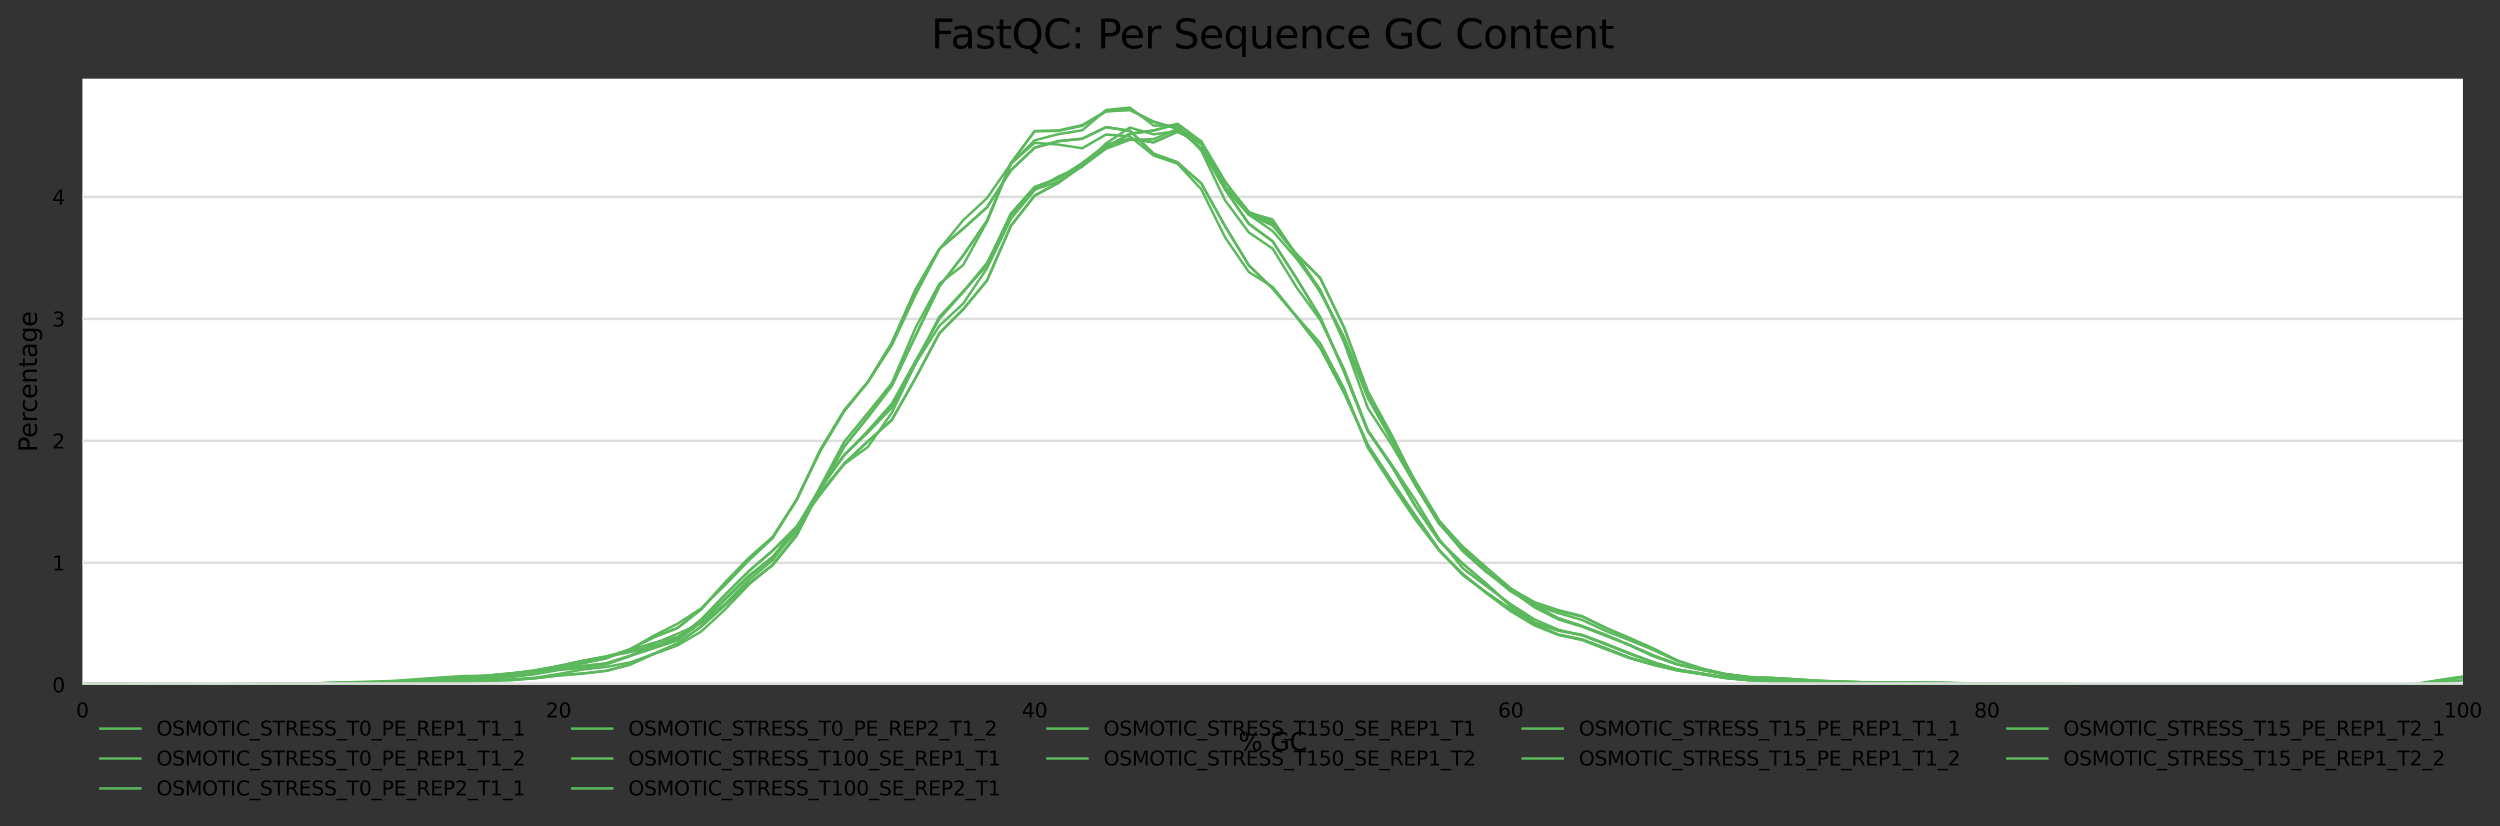 <?xml version="1.0" encoding="utf-8" standalone="no"?>
<!DOCTYPE svg PUBLIC "-//W3C//DTD SVG 1.1//EN"
  "http://www.w3.org/Graphics/SVG/1.1/DTD/svg11.dtd">
<svg xmlns:xlink="http://www.w3.org/1999/xlink" width="1000.298pt" height="330.542pt" viewBox="0 0 1000.298 330.542" xmlns="http://www.w3.org/2000/svg" version="1.1">
 <rect x="0" y="0" width="1000.298" height="330.542" fill="#333333" stroke="none"/>
 <defs>
  <style type="text/css">*{stroke-linejoin: round; stroke-linecap: butt}</style>
 </defs>
 <g id="figure_1">
  <g id="axes_1">
   <g id="patch_1">
    <path d="M 32.968 273.99 
L 985.463 273.99 
L 985.463 31.483 
L 32.968 31.483 
z
" style="fill: #ffffff"/>
   </g>
   <g id="matplotlib.axis_1">
    <g id="xtick_1">
     <g id="text_1">
      <!-- 0 -->
      <g transform="translate(30.423 287.069)scale(0.08 -0.08)">
       <defs>
        <path id="DejaVuSans-30" d="M 2034 4250 
Q 1547 4250 1301 3770 
Q 1056 3291 1056 2328 
Q 1056 1369 1301 889 
Q 1547 409 2034 409 
Q 2525 409 2770 889 
Q 3016 1369 3016 2328 
Q 3016 3291 2770 3770 
Q 2525 4250 2034 4250 
z
M 2034 4750 
Q 2819 4750 3233 4129 
Q 3647 3509 3647 2328 
Q 3647 1150 3233 529 
Q 2819 -91 2034 -91 
Q 1250 -91 836 529 
Q 422 1150 422 2328 
Q 422 3509 836 4129 
Q 1250 4750 2034 4750 
z
" transform="scale(0.016)"/>
       </defs>
       <use xlink:href="#DejaVuSans-30"/>
      </g>
     </g>
    </g>
    <g id="xtick_2">
     <g id="text_2">
      <!-- 20 -->
      <g transform="translate(218.377 287.069)scale(0.08 -0.08)">
       <defs>
        <path id="DejaVuSans-32" d="M 1228 531 
L 3431 531 
L 3431 0 
L 469 0 
L 469 531 
Q 828 903 1448 1529 
Q 2069 2156 2228 2338 
Q 2531 2678 2651 2914 
Q 2772 3150 2772 3378 
Q 2772 3750 2511 3984 
Q 2250 4219 1831 4219 
Q 1534 4219 1204 4116 
Q 875 4013 500 3803 
L 500 4441 
Q 881 4594 1212 4672 
Q 1544 4750 1819 4750 
Q 2544 4750 2975 4387 
Q 3406 4025 3406 3419 
Q 3406 3131 3298 2873 
Q 3191 2616 2906 2266 
Q 2828 2175 2409 1742 
Q 1991 1309 1228 531 
z
" transform="scale(0.016)"/>
       </defs>
       <use xlink:href="#DejaVuSans-32"/>
       <use xlink:href="#DejaVuSans-30" x="63.623"/>
      </g>
     </g>
    </g>
    <g id="xtick_3">
     <g id="text_3">
      <!-- 40 -->
      <g transform="translate(408.876 287.069)scale(0.08 -0.08)">
       <defs>
        <path id="DejaVuSans-34" d="M 2419 4116 
L 825 1625 
L 2419 1625 
L 2419 4116 
z
M 2253 4666 
L 3047 4666 
L 3047 1625 
L 3713 1625 
L 3713 1100 
L 3047 1100 
L 3047 0 
L 2419 0 
L 2419 1100 
L 313 1100 
L 313 1709 
L 2253 4666 
z
" transform="scale(0.016)"/>
       </defs>
       <use xlink:href="#DejaVuSans-34"/>
       <use xlink:href="#DejaVuSans-30" x="63.623"/>
      </g>
     </g>
    </g>
    <g id="xtick_4">
     <g id="text_4">
      <!-- 60 -->
      <g transform="translate(599.375 287.069)scale(0.08 -0.08)">
       <defs>
        <path id="DejaVuSans-36" d="M 2113 2584 
Q 1688 2584 1439 2293 
Q 1191 2003 1191 1497 
Q 1191 994 1439 701 
Q 1688 409 2113 409 
Q 2538 409 2786 701 
Q 3034 994 3034 1497 
Q 3034 2003 2786 2293 
Q 2538 2584 2113 2584 
z
M 3366 4563 
L 3366 3988 
Q 3128 4100 2886 4159 
Q 2644 4219 2406 4219 
Q 1781 4219 1451 3797 
Q 1122 3375 1075 2522 
Q 1259 2794 1537 2939 
Q 1816 3084 2150 3084 
Q 2853 3084 3261 2657 
Q 3669 2231 3669 1497 
Q 3669 778 3244 343 
Q 2819 -91 2113 -91 
Q 1303 -91 875 529 
Q 447 1150 447 2328 
Q 447 3434 972 4092 
Q 1497 4750 2381 4750 
Q 2619 4750 2861 4703 
Q 3103 4656 3366 4563 
z
" transform="scale(0.016)"/>
       </defs>
       <use xlink:href="#DejaVuSans-36"/>
       <use xlink:href="#DejaVuSans-30" x="63.623"/>
      </g>
     </g>
    </g>
    <g id="xtick_5">
     <g id="text_5">
      <!-- 80 -->
      <g transform="translate(789.874 287.069)scale(0.08 -0.08)">
       <defs>
        <path id="DejaVuSans-38" d="M 2034 2216 
Q 1584 2216 1326 1975 
Q 1069 1734 1069 1313 
Q 1069 891 1326 650 
Q 1584 409 2034 409 
Q 2484 409 2743 651 
Q 3003 894 3003 1313 
Q 3003 1734 2745 1975 
Q 2488 2216 2034 2216 
z
M 1403 2484 
Q 997 2584 770 2862 
Q 544 3141 544 3541 
Q 544 4100 942 4425 
Q 1341 4750 2034 4750 
Q 2731 4750 3128 4425 
Q 3525 4100 3525 3541 
Q 3525 3141 3298 2862 
Q 3072 2584 2669 2484 
Q 3125 2378 3379 2068 
Q 3634 1759 3634 1313 
Q 3634 634 3220 271 
Q 2806 -91 2034 -91 
Q 1263 -91 848 271 
Q 434 634 434 1313 
Q 434 1759 690 2068 
Q 947 2378 1403 2484 
z
M 1172 3481 
Q 1172 3119 1398 2916 
Q 1625 2713 2034 2713 
Q 2441 2713 2670 2916 
Q 2900 3119 2900 3481 
Q 2900 3844 2670 4047 
Q 2441 4250 2034 4250 
Q 1625 4250 1398 4047 
Q 1172 3844 1172 3481 
z
" transform="scale(0.016)"/>
       </defs>
       <use xlink:href="#DejaVuSans-38"/>
       <use xlink:href="#DejaVuSans-30" x="63.623"/>
      </g>
     </g>
    </g>
    <g id="xtick_6">
     <g id="text_6">
      <!-- 100 -->
      <g transform="translate(977.828 287.069)scale(0.08 -0.08)">
       <defs>
        <path id="DejaVuSans-31" d="M 794 531 
L 1825 531 
L 1825 4091 
L 703 3866 
L 703 4441 
L 1819 4666 
L 2450 4666 
L 2450 531 
L 3481 531 
L 3481 0 
L 794 0 
L 794 531 
z
" transform="scale(0.016)"/>
       </defs>
       <use xlink:href="#DejaVuSans-31"/>
       <use xlink:href="#DejaVuSans-30" x="63.623"/>
       <use xlink:href="#DejaVuSans-30" x="127.246"/>
      </g>
     </g>
    </g>
    <g id="text_7">
     <!-- % GC -->
     <g transform="translate(495.51 300.331)scale(0.1 -0.1)">
      <defs>
       <path id="DejaVuSans-25" d="M 4653 2053 
Q 4381 2053 4226 1822 
Q 4072 1591 4072 1178 
Q 4072 772 4226 539 
Q 4381 306 4653 306 
Q 4919 306 5073 539 
Q 5228 772 5228 1178 
Q 5228 1588 5073 1820 
Q 4919 2053 4653 2053 
z
M 4653 2450 
Q 5147 2450 5437 2106 
Q 5728 1763 5728 1178 
Q 5728 594 5436 251 
Q 5144 -91 4653 -91 
Q 4153 -91 3862 251 
Q 3572 594 3572 1178 
Q 3572 1766 3864 2108 
Q 4156 2450 4653 2450 
z
M 1428 4353 
Q 1159 4353 1004 4120 
Q 850 3888 850 3481 
Q 850 3069 1003 2837 
Q 1156 2606 1428 2606 
Q 1700 2606 1854 2837 
Q 2009 3069 2009 3481 
Q 2009 3884 1853 4118 
Q 1697 4353 1428 4353 
z
M 4250 4750 
L 4750 4750 
L 1831 -91 
L 1331 -91 
L 4250 4750 
z
M 1428 4750 
Q 1922 4750 2215 4408 
Q 2509 4066 2509 3481 
Q 2509 2891 2217 2550 
Q 1925 2209 1428 2209 
Q 931 2209 642 2551 
Q 353 2894 353 3481 
Q 353 4063 643 4406 
Q 934 4750 1428 4750 
z
" transform="scale(0.016)"/>
       <path id="DejaVuSans-20" transform="scale(0.016)"/>
       <path id="DejaVuSans-47" d="M 3809 666 
L 3809 1919 
L 2778 1919 
L 2778 2438 
L 4434 2438 
L 4434 434 
Q 4069 175 3628 42 
Q 3188 -91 2688 -91 
Q 1594 -91 976 548 
Q 359 1188 359 2328 
Q 359 3472 976 4111 
Q 1594 4750 2688 4750 
Q 3144 4750 3555 4637 
Q 3966 4525 4313 4306 
L 4313 3634 
Q 3963 3931 3569 4081 
Q 3175 4231 2741 4231 
Q 1884 4231 1454 3753 
Q 1025 3275 1025 2328 
Q 1025 1384 1454 906 
Q 1884 428 2741 428 
Q 3075 428 3337 486 
Q 3600 544 3809 666 
z
" transform="scale(0.016)"/>
       <path id="DejaVuSans-43" d="M 4122 4306 
L 4122 3641 
Q 3803 3938 3442 4084 
Q 3081 4231 2675 4231 
Q 1875 4231 1450 3742 
Q 1025 3253 1025 2328 
Q 1025 1406 1450 917 
Q 1875 428 2675 428 
Q 3081 428 3442 575 
Q 3803 722 4122 1019 
L 4122 359 
Q 3791 134 3420 21 
Q 3050 -91 2638 -91 
Q 1578 -91 968 557 
Q 359 1206 359 2328 
Q 359 3453 968 4101 
Q 1578 4750 2638 4750 
Q 3056 4750 3426 4639 
Q 3797 4528 4122 4306 
z
" transform="scale(0.016)"/>
      </defs>
      <use xlink:href="#DejaVuSans-25"/>
      <use xlink:href="#DejaVuSans-20" x="95.02"/>
      <use xlink:href="#DejaVuSans-47" x="126.807"/>
      <use xlink:href="#DejaVuSans-43" x="204.297"/>
     </g>
    </g>
   </g>
   <g id="matplotlib.axis_2">
    <g id="ytick_1">
     <g id="line2d_1">
      <path d="M 32.968 273.99 
L 985.463 273.99 
" clip-path="url(#pedacf83df7)" style="fill: none; stroke: #dedede; stroke-linecap: square"/>
     </g>
     <g id="text_8">
      <!-- 0 -->
      <g transform="translate(20.878 277.029)scale(0.08 -0.08)">
       <use xlink:href="#DejaVuSans-30"/>
      </g>
     </g>
    </g>
    <g id="ytick_2">
     <g id="line2d_2">
      <path d="M 32.968 225.191 
L 985.463 225.191 
" clip-path="url(#pedacf83df7)" style="fill: none; stroke: #dedede; stroke-linecap: square"/>
     </g>
     <g id="text_9">
      <!-- 1 -->
      <g transform="translate(20.878 228.231)scale(0.08 -0.08)">
       <use xlink:href="#DejaVuSans-31"/>
      </g>
     </g>
    </g>
    <g id="ytick_3">
     <g id="line2d_3">
      <path d="M 32.968 176.392 
L 985.463 176.392 
" clip-path="url(#pedacf83df7)" style="fill: none; stroke: #dedede; stroke-linecap: square"/>
     </g>
     <g id="text_10">
      <!-- 2 -->
      <g transform="translate(20.878 179.432)scale(0.08 -0.08)">
       <use xlink:href="#DejaVuSans-32"/>
      </g>
     </g>
    </g>
    <g id="ytick_4">
     <g id="line2d_4">
      <path d="M 32.968 127.594 
L 985.463 127.594 
" clip-path="url(#pedacf83df7)" style="fill: none; stroke: #dedede; stroke-linecap: square"/>
     </g>
     <g id="text_11">
      <!-- 3 -->
      <g transform="translate(20.878 130.633)scale(0.08 -0.08)">
       <defs>
        <path id="DejaVuSans-33" d="M 2597 2516 
Q 3050 2419 3304 2112 
Q 3559 1806 3559 1356 
Q 3559 666 3084 287 
Q 2609 -91 1734 -91 
Q 1441 -91 1130 -33 
Q 819 25 488 141 
L 488 750 
Q 750 597 1062 519 
Q 1375 441 1716 441 
Q 2309 441 2620 675 
Q 2931 909 2931 1356 
Q 2931 1769 2642 2001 
Q 2353 2234 1838 2234 
L 1294 2234 
L 1294 2753 
L 1863 2753 
Q 2328 2753 2575 2939 
Q 2822 3125 2822 3475 
Q 2822 3834 2567 4026 
Q 2313 4219 1838 4219 
Q 1578 4219 1281 4162 
Q 984 4106 628 3988 
L 628 4550 
Q 988 4650 1302 4700 
Q 1616 4750 1894 4750 
Q 2613 4750 3031 4423 
Q 3450 4097 3450 3541 
Q 3450 3153 3228 2886 
Q 3006 2619 2597 2516 
z
" transform="scale(0.016)"/>
       </defs>
       <use xlink:href="#DejaVuSans-33"/>
      </g>
     </g>
    </g>
    <g id="ytick_5">
     <g id="line2d_5">
      <path d="M 32.968 78.795 
L 985.463 78.795 
" clip-path="url(#pedacf83df7)" style="fill: none; stroke: #dedede; stroke-linecap: square"/>
     </g>
     <g id="text_12">
      <!-- 4 -->
      <g transform="translate(20.878 81.834)scale(0.08 -0.08)">
       <use xlink:href="#DejaVuSans-34"/>
      </g>
     </g>
    </g>
    <g id="text_13">
     <!-- Percentage -->
     <g transform="translate(14.798 180.859)rotate(-90)scale(0.1 -0.1)">
      <defs>
       <path id="DejaVuSans-50" d="M 1259 4147 
L 1259 2394 
L 2053 2394 
Q 2494 2394 2734 2622 
Q 2975 2850 2975 3272 
Q 2975 3691 2734 3919 
Q 2494 4147 2053 4147 
L 1259 4147 
z
M 628 4666 
L 2053 4666 
Q 2838 4666 3239 4311 
Q 3641 3956 3641 3272 
Q 3641 2581 3239 2228 
Q 2838 1875 2053 1875 
L 1259 1875 
L 1259 0 
L 628 0 
L 628 4666 
z
" transform="scale(0.016)"/>
       <path id="DejaVuSans-65" d="M 3597 1894 
L 3597 1613 
L 953 1613 
Q 991 1019 1311 708 
Q 1631 397 2203 397 
Q 2534 397 2845 478 
Q 3156 559 3463 722 
L 3463 178 
Q 3153 47 2828 -22 
Q 2503 -91 2169 -91 
Q 1331 -91 842 396 
Q 353 884 353 1716 
Q 353 2575 817 3079 
Q 1281 3584 2069 3584 
Q 2775 3584 3186 3129 
Q 3597 2675 3597 1894 
z
M 3022 2063 
Q 3016 2534 2758 2815 
Q 2500 3097 2075 3097 
Q 1594 3097 1305 2825 
Q 1016 2553 972 2059 
L 3022 2063 
z
" transform="scale(0.016)"/>
       <path id="DejaVuSans-72" d="M 2631 2963 
Q 2534 3019 2420 3045 
Q 2306 3072 2169 3072 
Q 1681 3072 1420 2755 
Q 1159 2438 1159 1844 
L 1159 0 
L 581 0 
L 581 3500 
L 1159 3500 
L 1159 2956 
Q 1341 3275 1631 3429 
Q 1922 3584 2338 3584 
Q 2397 3584 2469 3576 
Q 2541 3569 2628 3553 
L 2631 2963 
z
" transform="scale(0.016)"/>
       <path id="DejaVuSans-63" d="M 3122 3366 
L 3122 2828 
Q 2878 2963 2633 3030 
Q 2388 3097 2138 3097 
Q 1578 3097 1268 2742 
Q 959 2388 959 1747 
Q 959 1106 1268 751 
Q 1578 397 2138 397 
Q 2388 397 2633 464 
Q 2878 531 3122 666 
L 3122 134 
Q 2881 22 2623 -34 
Q 2366 -91 2075 -91 
Q 1284 -91 818 406 
Q 353 903 353 1747 
Q 353 2603 823 3093 
Q 1294 3584 2113 3584 
Q 2378 3584 2631 3529 
Q 2884 3475 3122 3366 
z
" transform="scale(0.016)"/>
       <path id="DejaVuSans-6e" d="M 3513 2113 
L 3513 0 
L 2938 0 
L 2938 2094 
Q 2938 2591 2744 2837 
Q 2550 3084 2163 3084 
Q 1697 3084 1428 2787 
Q 1159 2491 1159 1978 
L 1159 0 
L 581 0 
L 581 3500 
L 1159 3500 
L 1159 2956 
Q 1366 3272 1645 3428 
Q 1925 3584 2291 3584 
Q 2894 3584 3203 3211 
Q 3513 2838 3513 2113 
z
" transform="scale(0.016)"/>
       <path id="DejaVuSans-74" d="M 1172 4494 
L 1172 3500 
L 2356 3500 
L 2356 3053 
L 1172 3053 
L 1172 1153 
Q 1172 725 1289 603 
Q 1406 481 1766 481 
L 2356 481 
L 2356 0 
L 1766 0 
Q 1100 0 847 248 
Q 594 497 594 1153 
L 594 3053 
L 172 3053 
L 172 3500 
L 594 3500 
L 594 4494 
L 1172 4494 
z
" transform="scale(0.016)"/>
       <path id="DejaVuSans-61" d="M 2194 1759 
Q 1497 1759 1228 1600 
Q 959 1441 959 1056 
Q 959 750 1161 570 
Q 1363 391 1709 391 
Q 2188 391 2477 730 
Q 2766 1069 2766 1631 
L 2766 1759 
L 2194 1759 
z
M 3341 1997 
L 3341 0 
L 2766 0 
L 2766 531 
Q 2569 213 2275 61 
Q 1981 -91 1556 -91 
Q 1019 -91 701 211 
Q 384 513 384 1019 
Q 384 1609 779 1909 
Q 1175 2209 1959 2209 
L 2766 2209 
L 2766 2266 
Q 2766 2663 2505 2880 
Q 2244 3097 1772 3097 
Q 1472 3097 1187 3025 
Q 903 2953 641 2809 
L 641 3341 
Q 956 3463 1253 3523 
Q 1550 3584 1831 3584 
Q 2591 3584 2966 3190 
Q 3341 2797 3341 1997 
z
" transform="scale(0.016)"/>
       <path id="DejaVuSans-67" d="M 2906 1791 
Q 2906 2416 2648 2759 
Q 2391 3103 1925 3103 
Q 1463 3103 1205 2759 
Q 947 2416 947 1791 
Q 947 1169 1205 825 
Q 1463 481 1925 481 
Q 2391 481 2648 825 
Q 2906 1169 2906 1791 
z
M 3481 434 
Q 3481 -459 3084 -895 
Q 2688 -1331 1869 -1331 
Q 1566 -1331 1297 -1286 
Q 1028 -1241 775 -1147 
L 775 -588 
Q 1028 -725 1275 -790 
Q 1522 -856 1778 -856 
Q 2344 -856 2625 -561 
Q 2906 -266 2906 331 
L 2906 616 
Q 2728 306 2450 153 
Q 2172 0 1784 0 
Q 1141 0 747 490 
Q 353 981 353 1791 
Q 353 2603 747 3093 
Q 1141 3584 1784 3584 
Q 2172 3584 2450 3431 
Q 2728 3278 2906 2969 
L 2906 3500 
L 3481 3500 
L 3481 434 
z
" transform="scale(0.016)"/>
      </defs>
      <use xlink:href="#DejaVuSans-50"/>
      <use xlink:href="#DejaVuSans-65" x="56.678"/>
      <use xlink:href="#DejaVuSans-72" x="118.201"/>
      <use xlink:href="#DejaVuSans-63" x="157.064"/>
      <use xlink:href="#DejaVuSans-65" x="212.045"/>
      <use xlink:href="#DejaVuSans-6e" x="273.568"/>
      <use xlink:href="#DejaVuSans-74" x="336.947"/>
      <use xlink:href="#DejaVuSans-61" x="376.156"/>
      <use xlink:href="#DejaVuSans-67" x="437.436"/>
      <use xlink:href="#DejaVuSans-65" x="500.912"/>
     </g>
    </g>
   </g>
   <g id="line2d_6">
    <path d="M 32.968 273.99 
L 42.493 273.99 
L 52.018 273.99 
L 61.543 273.99 
L 71.068 273.958 
L 80.593 273.926 
L 90.118 273.91 
L 99.643 273.91 
L 109.168 273.879 
L 118.693 273.783 
L 128.218 273.671 
L 137.743 273.544 
L 147.268 273.369 
L 156.792 273.05 
L 166.317 272.763 
L 175.842 272.651 
L 185.367 271.982 
L 194.892 271.185 
L 204.417 270.564 
L 213.942 269.512 
L 223.467 267.711 
L 232.992 266.516 
L 242.517 265.432 
L 252.042 262.436 
L 261.567 259.313 
L 271.092 256.157 
L 280.617 248.875 
L 290.142 239.823 
L 299.667 230.691 
L 309.192 222.915 
L 318.717 211.01 
L 328.242 195.106 
L 337.767 181.991 
L 347.291 172.923 
L 356.816 163.011 
L 366.341 145.337 
L 375.866 126.835 
L 385.391 116.62 
L 394.916 105.959 
L 404.441 85.545 
L 413.966 74.772 
L 423.491 71.378 
L 433.016 65.322 
L 442.541 57.943 
L 452.066 55.505 
L 461.591 56.955 
L 471.116 52.764 
L 480.641 57.099 
L 490.166 72.86 
L 499.691 84.812 
L 509.216 88.939 
L 518.741 101.975 
L 528.266 116.78 
L 537.79 135.058 
L 547.315 158.692 
L 556.84 175.52 
L 566.365 194.022 
L 575.89 209.624 
L 585.415 218.931 
L 594.94 227.377 
L 604.465 235.488 
L 613.99 242.325 
L 623.515 247.409 
L 633.04 250.532 
L 642.565 254.054 
L 652.09 258.165 
L 661.615 262.548 
L 671.14 265.863 
L 680.665 267.982 
L 690.19 269.767 
L 699.715 270.946 
L 709.24 271.265 
L 718.765 271.823 
L 728.289 272.444 
L 737.814 272.763 
L 747.339 273.034 
L 756.864 273.114 
L 766.389 273.098 
L 775.914 273.161 
L 785.439 273.369 
L 794.964 273.56 
L 804.489 273.687 
L 814.014 273.703 
L 823.539 273.687 
L 833.064 273.799 
L 842.589 273.926 
L 852.114 273.926 
L 861.639 273.926 
L 871.164 273.974 
L 880.689 273.99 
L 890.214 273.99 
L 899.739 273.99 
L 909.264 273.99 
L 918.788 273.958 
L 928.313 273.958 
L 937.838 273.99 
L 947.363 273.99 
L 956.888 273.99 
L 966.413 273.99 
L 975.938 273.926 
L 985.463 273.863 
" clip-path="url(#pedacf83df7)" style="fill: none; stroke: #5cb85c; stroke-linecap: square"/>
   </g>
   <g id="line2d_7">
    <path d="M 32.968 273.608 
L 42.493 273.64 
L 52.018 273.719 
L 61.543 273.735 
L 71.068 273.703 
L 80.593 273.751 
L 90.118 273.799 
L 99.643 273.64 
L 109.168 273.464 
L 118.693 273.464 
L 128.218 273.417 
L 137.743 273.13 
L 147.268 272.891 
L 156.792 272.875 
L 166.317 272.636 
L 175.842 272.222 
L 185.367 271.712 
L 194.892 271.33 
L 204.417 270.932 
L 213.942 269.737 
L 223.467 268.112 
L 232.992 267.188 
L 242.517 265.866 
L 252.042 262.537 
L 261.567 257.52 
L 271.092 253.601 
L 280.617 249.332 
L 290.142 241.607 
L 299.667 232.017 
L 309.192 224.085 
L 318.717 211.501 
L 328.242 195.477 
L 337.767 182.208 
L 347.291 172.332 
L 356.816 161.548 
L 366.341 144.377 
L 375.866 127.588 
L 385.391 116.836 
L 394.916 105.192 
L 404.441 86.125 
L 413.966 75.851 
L 423.491 72.633 
L 433.016 66.564 
L 442.541 59.492 
L 452.066 55.955 
L 461.591 55.669 
L 471.116 51.623 
L 480.641 56.481 
L 490.166 72.537 
L 499.691 85.854 
L 509.216 92.464 
L 518.741 103.455 
L 528.266 116.421 
L 537.79 135.393 
L 547.315 159.206 
L 556.84 176.171 
L 566.365 192.53 
L 575.89 208.331 
L 585.415 219.004 
L 594.94 227.398 
L 604.465 236.175 
L 613.99 243.04 
L 623.515 247.835 
L 633.04 250.75 
L 642.565 254.445 
L 652.09 258.093 
L 661.615 262.203 
L 671.14 265.755 
L 680.665 267.905 
L 690.19 269.753 
L 699.715 270.852 
L 709.24 271.282 
L 718.765 271.856 
L 728.289 272.413 
L 737.814 272.732 
L 747.339 273.034 
L 756.864 273.146 
L 766.389 273.146 
L 775.914 273.241 
L 785.439 273.433 
L 794.964 273.576 
L 804.489 273.624 
L 814.014 273.608 
L 823.539 273.64 
L 833.064 273.783 
L 842.589 273.894 
L 852.114 273.879 
L 861.639 273.879 
L 871.164 273.91 
L 880.689 273.926 
L 890.214 273.942 
L 899.739 273.958 
L 909.264 273.958 
L 918.788 273.974 
L 928.313 273.958 
L 937.838 273.926 
L 947.363 273.91 
L 956.888 273.879 
L 966.413 273.735 
L 975.938 272.397 
L 985.463 271.187 
" clip-path="url(#pedacf83df7)" style="fill: none; stroke: #5cb85c; stroke-linecap: square"/>
   </g>
   <g id="line2d_8">
    <path d="M 32.968 273.99 
L 42.493 273.958 
L 52.018 273.941 
L 61.543 273.941 
L 71.068 273.925 
L 80.593 273.909 
L 90.118 273.844 
L 99.643 273.812 
L 109.168 273.844 
L 118.693 273.682 
L 128.218 273.569 
L 137.743 273.439 
L 147.268 273.229 
L 156.792 272.889 
L 166.317 272.225 
L 175.842 271.626 
L 185.367 270.978 
L 194.892 270.33 
L 204.417 269.423 
L 213.942 268.452 
L 223.467 266.541 
L 232.992 264.484 
L 242.517 262.767 
L 252.042 260.824 
L 261.567 258.557 
L 271.092 255.593 
L 280.617 247.901 
L 290.142 238.055 
L 299.667 228.484 
L 309.192 220.241 
L 318.717 210.735 
L 328.242 197.747 
L 337.767 185.488 
L 347.291 176.564 
L 356.816 168.062 
L 366.341 151.253 
L 375.866 133.309 
L 385.391 123.673 
L 394.916 112.224 
L 404.441 90.394 
L 413.966 78.232 
L 423.491 73.098 
L 433.016 66.183 
L 442.541 58.88 
L 452.066 53.422 
L 461.591 52.159 
L 471.116 49.487 
L 480.641 56.58 
L 490.166 74.912 
L 499.691 85.811 
L 509.216 90.119 
L 518.741 101.633 
L 528.266 111.252 
L 537.79 131.042 
L 547.315 156.694 
L 556.84 174.168 
L 566.365 193.148 
L 575.89 209.391 
L 585.415 220.662 
L 594.94 229.067 
L 604.465 235.706 
L 613.99 241.196 
L 623.515 244.403 
L 633.04 246.751 
L 642.565 251.366 
L 652.09 255.399 
L 661.615 259.593 
L 671.14 264.29 
L 680.665 267.528 
L 690.19 269.65 
L 699.715 270.962 
L 709.24 271.852 
L 718.765 272.614 
L 728.289 273.164 
L 737.814 273.456 
L 747.339 273.634 
L 756.864 273.682 
L 766.389 273.682 
L 775.914 273.747 
L 785.439 273.812 
L 794.964 273.844 
L 804.489 273.861 
L 814.014 273.861 
L 823.539 273.909 
L 833.064 273.974 
L 842.589 273.958 
L 852.114 273.909 
L 861.639 273.893 
L 871.164 273.941 
L 880.689 273.99 
L 890.214 273.99 
L 899.739 273.99 
L 909.264 273.99 
L 918.788 273.99 
L 928.313 273.99 
L 937.838 273.99 
L 947.363 273.99 
L 956.888 273.99 
L 966.413 273.99 
L 975.938 273.909 
L 985.463 273.828 
" clip-path="url(#pedacf83df7)" style="fill: none; stroke: #5cb85c; stroke-linecap: square"/>
   </g>
   <g id="line2d_9">
    <path d="M 32.968 273.763 
L 42.493 273.585 
L 52.018 273.52 
L 61.543 273.682 
L 71.068 273.731 
L 80.593 273.796 
L 90.118 273.86 
L 99.643 273.698 
L 109.168 273.52 
L 118.693 273.52 
L 128.218 273.342 
L 137.743 273.001 
L 147.268 272.807 
L 156.792 272.467 
L 166.317 271.802 
L 175.842 271.105 
L 185.367 270.489 
L 194.892 270.376 
L 204.417 269.55 
L 213.942 268.172 
L 223.467 266.519 
L 232.992 264.445 
L 242.517 262.629 
L 252.042 260.117 
L 261.567 257.249 
L 271.092 254.915 
L 280.617 248.967 
L 290.142 239.633 
L 299.667 230.282 
L 309.192 222.908 
L 318.717 212.357 
L 328.242 196.799 
L 337.767 185.714 
L 347.291 178.81 
L 356.816 165.164 
L 366.341 145.393 
L 375.866 130.337 
L 385.391 121.456 
L 394.916 107.373 
L 404.441 87.585 
L 413.966 76.094 
L 423.491 70.584 
L 433.016 66.646 
L 442.541 57.392 
L 452.066 51.039 
L 461.591 53.762 
L 471.116 52.465 
L 480.641 57.651 
L 490.166 75.025 
L 499.691 85.056 
L 509.216 87.844 
L 518.741 102.138 
L 528.266 115.929 
L 537.79 136.982 
L 547.315 163.301 
L 556.84 177.935 
L 566.365 194.239 
L 575.89 209.635 
L 585.415 219.828 
L 594.94 228.791 
L 604.465 236.651 
L 613.99 242.015 
L 623.515 245.321 
L 633.04 248.076 
L 642.565 252.484 
L 652.09 256.179 
L 661.615 260.117 
L 671.14 264.493 
L 680.665 267.378 
L 690.19 269.793 
L 699.715 271.3 
L 709.24 271.916 
L 718.765 272.71 
L 728.289 273.309 
L 737.814 273.488 
L 747.339 273.536 
L 756.864 273.52 
L 766.389 273.569 
L 775.914 273.634 
L 785.439 273.698 
L 794.964 273.812 
L 804.489 273.877 
L 814.014 273.844 
L 823.539 273.877 
L 833.064 273.958 
L 842.589 273.958 
L 852.114 273.909 
L 861.639 273.877 
L 871.164 273.844 
L 880.689 273.877 
L 890.214 273.958 
L 899.739 273.958 
L 909.264 273.925 
L 918.788 273.941 
L 928.313 273.958 
L 937.838 273.925 
L 947.363 273.893 
L 956.888 273.925 
L 966.413 273.731 
L 975.938 272.872 
L 985.463 272.24 
" clip-path="url(#pedacf83df7)" style="fill: none; stroke: #5cb85c; stroke-linecap: square"/>
   </g>
   <g id="line2d_10">
    <path d="M 32.968 273.99 
L 42.493 273.99 
L 52.018 273.99 
L 61.543 273.99 
L 71.068 273.958 
L 80.593 273.926 
L 90.118 273.911 
L 99.643 273.911 
L 109.168 273.879 
L 118.693 273.783 
L 128.218 273.672 
L 137.743 273.545 
L 147.268 273.37 
L 156.792 273.036 
L 166.317 272.75 
L 175.842 272.654 
L 185.367 271.986 
L 194.892 271.175 
L 204.417 270.523 
L 213.942 269.49 
L 223.467 267.725 
L 232.992 266.532 
L 242.517 265.435 
L 252.042 262.414 
L 261.567 259.313 
L 271.092 256.164 
L 280.617 248.849 
L 290.142 239.754 
L 299.667 230.547 
L 309.192 222.787 
L 318.717 210.972 
L 328.242 195.134 
L 337.767 182.046 
L 347.291 172.935 
L 356.816 163.028 
L 366.341 145.377 
L 375.866 126.883 
L 385.391 116.706 
L 394.916 105.989 
L 404.441 85.603 
L 413.966 74.901 
L 423.491 71.402 
L 433.016 65.296 
L 442.541 57.997 
L 452.066 55.564 
L 461.591 56.948 
L 471.116 52.702 
L 480.641 57.139 
L 490.166 72.977 
L 499.691 84.935 
L 509.216 89.149 
L 518.741 102.172 
L 528.266 116.897 
L 537.79 135.025 
L 547.315 158.448 
L 556.84 175.272 
L 566.365 193.877 
L 575.89 209.556 
L 585.415 218.922 
L 594.94 227.366 
L 604.465 235.444 
L 613.99 242.234 
L 623.515 247.339 
L 633.04 250.503 
L 642.565 254.065 
L 652.09 258.2 
L 661.615 262.573 
L 671.14 265.88 
L 680.665 267.995 
L 690.19 269.776 
L 699.715 270.953 
L 709.24 271.271 
L 718.765 271.827 
L 728.289 272.448 
L 737.814 272.766 
L 747.339 273.036 
L 756.864 273.115 
L 766.389 273.1 
L 775.914 273.163 
L 785.439 273.37 
L 794.964 273.561 
L 804.489 273.688 
L 814.014 273.704 
L 823.539 273.688 
L 833.064 273.799 
L 842.589 273.926 
L 852.114 273.926 
L 861.639 273.926 
L 871.164 273.974 
L 880.689 273.99 
L 890.214 273.974 
L 899.739 273.974 
L 909.264 273.99 
L 918.788 273.958 
L 928.313 273.958 
L 937.838 273.99 
L 947.363 273.99 
L 956.888 273.99 
L 966.413 273.99 
L 975.938 273.926 
L 985.463 273.863 
" clip-path="url(#pedacf83df7)" style="fill: none; stroke: #5cb85c; stroke-linecap: square"/>
   </g>
   <g id="line2d_11">
    <path d="M 32.968 273.99 
L 42.493 273.958 
L 52.018 273.942 
L 61.543 273.942 
L 71.068 273.925 
L 80.593 273.909 
L 90.118 273.845 
L 99.643 273.812 
L 109.168 273.845 
L 118.693 273.683 
L 128.218 273.554 
L 137.743 273.409 
L 147.268 273.199 
L 156.792 272.876 
L 166.317 272.214 
L 175.842 271.6 
L 185.367 270.954 
L 194.892 270.324 
L 204.417 269.403 
L 213.942 268.386 
L 223.467 266.496 
L 232.992 264.461 
L 242.517 262.749 
L 252.042 260.795 
L 261.567 258.518 
L 271.092 255.579 
L 280.617 247.81 
L 290.142 237.91 
L 299.667 228.462 
L 309.192 220.323 
L 318.717 210.73 
L 328.242 197.761 
L 337.767 185.535 
L 347.291 176.539 
L 356.816 168.077 
L 366.341 151.264 
L 375.866 133.37 
L 385.391 123.809 
L 394.916 112.278 
L 404.441 90.442 
L 413.966 78.33 
L 423.491 73.194 
L 433.016 66.33 
L 442.541 59.111 
L 452.066 53.604 
L 461.591 52.279 
L 471.116 49.679 
L 480.641 56.801 
L 490.166 75.116 
L 499.691 85.937 
L 509.216 90.184 
L 518.741 101.731 
L 528.266 111.325 
L 537.79 131.093 
L 547.315 156.739 
L 556.84 174.214 
L 566.365 193.158 
L 575.89 209.324 
L 585.415 220.533 
L 594.94 228.899 
L 604.465 235.52 
L 613.99 240.947 
L 623.515 244.128 
L 633.04 246.502 
L 642.565 251.186 
L 652.09 255.288 
L 661.615 259.519 
L 671.14 264.251 
L 680.665 267.53 
L 690.19 269.662 
L 699.715 270.97 
L 709.24 271.842 
L 718.765 272.585 
L 728.289 273.134 
L 737.814 273.441 
L 747.339 273.635 
L 756.864 273.683 
L 766.389 273.683 
L 775.914 273.748 
L 785.439 273.812 
L 794.964 273.845 
L 804.489 273.861 
L 814.014 273.861 
L 823.539 273.909 
L 833.064 273.974 
L 842.589 273.958 
L 852.114 273.909 
L 861.639 273.893 
L 871.164 273.942 
L 880.689 273.99 
L 890.214 273.99 
L 899.739 273.99 
L 909.264 273.99 
L 918.788 273.99 
L 928.313 273.99 
L 937.838 273.99 
L 947.363 273.99 
L 956.888 273.99 
L 966.413 273.99 
L 975.938 273.909 
L 985.463 273.829 
" clip-path="url(#pedacf83df7)" style="fill: none; stroke: #5cb85c; stroke-linecap: square"/>
   </g>
   <g id="line2d_12">
    <path d="M 32.968 273.99 
L 42.493 273.973 
L 52.018 273.973 
L 61.543 273.973 
L 71.068 273.956 
L 80.593 273.956 
L 90.118 273.922 
L 99.643 273.887 
L 109.168 273.887 
L 118.693 273.904 
L 128.218 273.887 
L 137.743 273.75 
L 147.268 273.648 
L 156.792 273.545 
L 166.317 273.271 
L 175.842 272.86 
L 185.367 272.638 
L 194.892 272.415 
L 204.417 272.09 
L 213.942 271.354 
L 223.467 270.259 
L 232.992 269.506 
L 242.517 268.41 
L 252.042 265.911 
L 261.567 261.615 
L 271.092 257.456 
L 280.617 250.609 
L 290.142 242.085 
L 299.667 233.407 
L 309.192 226.047 
L 318.717 214.237 
L 328.242 195.614 
L 337.767 178.652 
L 347.291 166.808 
L 356.816 154.398 
L 366.341 134.338 
L 375.866 114.569 
L 385.391 102.176 
L 394.916 88.278 
L 404.441 65.291 
L 413.966 52.505 
L 423.491 52.402 
L 433.016 50.331 
L 442.541 44.597 
L 452.066 43.998 
L 461.591 48.739 
L 471.116 51.546 
L 480.641 59.386 
L 490.166 75.749 
L 499.691 89.596 
L 509.216 96.528 
L 518.741 111.334 
L 528.266 126.927 
L 537.79 148.716 
L 547.315 172.542 
L 556.84 186.491 
L 566.365 202.615 
L 575.89 216.445 
L 585.415 225.705 
L 594.94 233.852 
L 604.465 242.479 
L 613.99 249.069 
L 623.515 252.287 
L 633.04 254.084 
L 642.565 257.627 
L 652.09 261.427 
L 661.615 264.987 
L 671.14 267.897 
L 680.665 269.471 
L 690.19 270.943 
L 699.715 272.005 
L 709.24 272.313 
L 718.765 272.535 
L 728.289 273.014 
L 737.814 273.34 
L 747.339 273.374 
L 756.864 273.305 
L 766.389 273.562 
L 775.914 273.853 
L 785.439 273.904 
L 794.964 273.939 
L 804.489 273.922 
L 814.014 273.887 
L 823.539 273.887 
L 833.064 273.904 
L 842.589 273.922 
L 852.114 273.922 
L 861.639 273.939 
L 871.164 273.956 
L 880.689 273.973 
L 890.214 273.99 
L 899.739 273.99 
L 909.264 273.99 
L 918.788 273.99 
L 928.313 273.99 
L 937.838 273.99 
L 947.363 273.99 
L 956.888 273.99 
L 966.413 273.99 
L 975.938 273.973 
L 985.463 273.956 
" clip-path="url(#pedacf83df7)" style="fill: none; stroke: #5cb85c; stroke-linecap: square"/>
   </g>
   <g id="line2d_13">
    <path d="M 32.968 273.99 
L 42.493 273.974 
L 52.018 273.957 
L 61.543 273.957 
L 71.068 273.941 
L 80.593 273.892 
L 90.118 273.86 
L 99.643 273.876 
L 109.168 273.86 
L 118.693 273.811 
L 128.218 273.794 
L 137.743 273.697 
L 147.268 273.501 
L 156.792 273.321 
L 166.317 273.093 
L 175.842 272.522 
L 185.367 271.805 
L 194.892 271.446 
L 204.417 270.712 
L 213.942 269.604 
L 223.467 267.761 
L 232.992 265.364 
L 242.517 263.358 
L 252.042 259.754 
L 261.567 254.977 
L 271.092 251.242 
L 280.617 243.725 
L 290.142 233.077 
L 299.667 223.26 
L 309.192 214.895 
L 318.717 200.121 
L 328.242 179.966 
L 337.767 164.181 
L 347.291 152.766 
L 356.816 137.194 
L 366.341 115.848 
L 375.866 99.59 
L 385.391 91.502 
L 394.916 82.925 
L 404.441 68.184 
L 413.966 59.15 
L 423.491 56.492 
L 433.016 55.481 
L 442.541 50.866 
L 452.066 52.383 
L 461.591 61.58 
L 471.116 64.971 
L 480.641 73.369 
L 490.166 90.524 
L 499.691 106.227 
L 509.216 115.44 
L 518.741 126.757 
L 528.266 139.232 
L 537.79 157.104 
L 547.315 178.058 
L 556.84 192.44 
L 566.365 206.464 
L 575.89 220.145 
L 585.415 230.125 
L 594.94 237.219 
L 604.465 243.774 
L 613.99 249.905 
L 623.515 253.917 
L 633.04 255.857 
L 642.565 259.445 
L 652.09 263.179 
L 661.615 266.032 
L 671.14 268.25 
L 680.665 269.685 
L 690.19 271.234 
L 699.715 272.115 
L 709.24 272.425 
L 718.765 272.963 
L 728.289 273.224 
L 737.814 273.305 
L 747.339 273.419 
L 756.864 273.501 
L 766.389 273.615 
L 775.914 273.713 
L 785.439 273.794 
L 794.964 273.892 
L 804.489 273.957 
L 814.014 273.957 
L 823.539 273.941 
L 833.064 273.925 
L 842.589 273.957 
L 852.114 273.99 
L 861.639 273.99 
L 871.164 273.99 
L 880.689 273.99 
L 890.214 273.99 
L 899.739 273.99 
L 909.264 273.99 
L 918.788 273.99 
L 928.313 273.99 
L 937.838 273.99 
L 947.363 273.99 
L 956.888 273.99 
L 966.413 273.99 
L 975.938 273.974 
L 985.463 273.957 
" clip-path="url(#pedacf83df7)" style="fill: none; stroke: #5cb85c; stroke-linecap: square"/>
   </g>
   <g id="line2d_14">
    <path d="M 32.968 273.99 
L 42.493 273.973 
L 52.018 273.973 
L 61.543 273.973 
L 71.068 273.956 
L 80.593 273.956 
L 90.118 273.921 
L 99.643 273.887 
L 109.168 273.887 
L 118.693 273.904 
L 128.218 273.887 
L 137.743 273.75 
L 147.268 273.647 
L 156.792 273.544 
L 166.317 273.27 
L 175.842 272.875 
L 185.367 272.669 
L 194.892 272.446 
L 204.417 272.138 
L 213.942 271.417 
L 223.467 270.285 
L 232.992 269.496 
L 242.517 268.415 
L 252.042 265.945 
L 261.567 261.64 
L 271.092 257.489 
L 280.617 250.645 
L 290.142 242.069 
L 299.667 233.373 
L 309.192 226.048 
L 318.717 214.333 
L 328.242 195.74 
L 337.767 178.776 
L 347.291 166.906 
L 356.816 154.385 
L 366.341 134.299 
L 375.866 114.573 
L 385.391 102.24 
L 394.916 88.433 
L 404.441 65.414 
L 413.966 52.446 
L 423.491 52.189 
L 433.016 50.062 
L 442.541 44.47 
L 452.066 43.973 
L 461.591 48.656 
L 471.116 51.469 
L 480.641 59.359 
L 490.166 75.688 
L 499.691 89.565 
L 509.216 96.563 
L 518.741 111.383 
L 528.266 126.992 
L 537.79 148.724 
L 547.315 172.481 
L 556.84 186.409 
L 566.365 202.584 
L 575.89 216.409 
L 585.415 225.62 
L 594.94 233.767 
L 604.465 242.481 
L 613.99 249.153 
L 623.515 252.326 
L 633.04 254.076 
L 642.565 257.644 
L 652.09 261.486 
L 661.615 265.019 
L 671.14 267.884 
L 680.665 269.462 
L 690.19 270.937 
L 699.715 272 
L 709.24 272.309 
L 718.765 272.532 
L 728.289 273.012 
L 737.814 273.338 
L 747.339 273.373 
L 756.864 273.304 
L 766.389 273.561 
L 775.914 273.853 
L 785.439 273.904 
L 794.964 273.939 
L 804.489 273.921 
L 814.014 273.887 
L 823.539 273.887 
L 833.064 273.904 
L 842.589 273.921 
L 852.114 273.921 
L 861.639 273.939 
L 871.164 273.956 
L 880.689 273.973 
L 890.214 273.99 
L 899.739 273.99 
L 909.264 273.99 
L 918.788 273.99 
L 928.313 273.99 
L 937.838 273.99 
L 947.363 273.99 
L 956.888 273.99 
L 966.413 273.99 
L 975.938 273.973 
L 985.463 273.956 
" clip-path="url(#pedacf83df7)" style="fill: none; stroke: #5cb85c; stroke-linecap: square"/>
   </g>
   <g id="line2d_15">
    <path d="M 32.968 273.543 
L 42.493 273.578 
L 52.018 273.681 
L 61.543 273.732 
L 71.068 273.715 
L 80.593 273.715 
L 90.118 273.818 
L 99.643 273.801 
L 109.168 273.698 
L 118.693 273.698 
L 128.218 273.715 
L 137.743 273.423 
L 147.268 273.028 
L 156.792 273.148 
L 166.317 273.251 
L 175.842 272.89 
L 185.367 272.392 
L 194.892 272.202 
L 204.417 271.859 
L 213.942 271.188 
L 223.467 269.676 
L 232.992 267.905 
L 242.517 266.84 
L 252.042 265.069 
L 261.567 261.683 
L 271.092 258.246 
L 280.617 252.642 
L 290.142 243.825 
L 299.667 233.873 
L 309.192 225.932 
L 318.717 213.539 
L 328.242 194.632 
L 337.767 176.79 
L 347.291 165.188 
L 356.816 153.345 
L 366.341 131.138 
L 375.866 113.52 
L 385.391 106.06 
L 394.916 88.717 
L 404.441 65.616 
L 413.966 56.145 
L 423.491 53.67 
L 433.016 52.141 
L 442.541 44.011 
L 452.066 43.031 
L 461.591 50.233 
L 471.116 50.319 
L 480.641 60.219 
L 490.166 80.158 
L 499.691 93.014 
L 509.216 99.477 
L 518.741 114.929 
L 528.266 128.044 
L 537.79 147.69 
L 547.315 172.218 
L 556.84 185.952 
L 566.365 200.183 
L 575.89 215.825 
L 585.415 227.496 
L 594.94 234.715 
L 604.465 241.728 
L 613.99 247.847 
L 623.515 251.972 
L 633.04 254.241 
L 642.565 257.867 
L 652.09 261.597 
L 661.615 265.121 
L 671.14 267.871 
L 680.665 269.555 
L 690.19 271.016 
L 699.715 271.687 
L 709.24 271.996 
L 718.765 272.392 
L 728.289 272.787 
L 737.814 273.165 
L 747.339 273.388 
L 756.864 273.492 
L 766.389 273.646 
L 775.914 273.853 
L 785.439 273.938 
L 794.964 273.921 
L 804.489 273.904 
L 814.014 273.853 
L 823.539 273.801 
L 833.064 273.801 
L 842.589 273.818 
L 852.114 273.904 
L 861.639 273.921 
L 871.164 273.853 
L 880.689 273.853 
L 890.214 273.835 
L 899.739 273.818 
L 909.264 273.87 
L 918.788 273.921 
L 928.313 273.921 
L 937.838 273.887 
L 947.363 273.887 
L 956.888 273.904 
L 966.413 273.715 
L 975.938 272.099 
L 985.463 270.69 
" clip-path="url(#pedacf83df7)" style="fill: none; stroke: #5cb85c; stroke-linecap: square"/>
   </g>
   <g id="line2d_16">
    <path d="M 32.968 273.99 
L 42.493 273.99 
L 52.018 273.99 
L 61.543 273.99 
L 71.068 273.957 
L 80.593 273.892 
L 90.118 273.859 
L 99.643 273.876 
L 109.168 273.859 
L 118.693 273.81 
L 128.218 273.794 
L 137.743 273.696 
L 147.268 273.5 
L 156.792 273.336 
L 166.317 273.107 
L 175.842 272.519 
L 185.367 271.816 
L 194.892 271.473 
L 204.417 270.737 
L 213.942 269.625 
L 223.467 267.778 
L 232.992 265.424 
L 242.517 263.446 
L 252.042 259.8 
L 261.567 255.01 
L 271.092 251.283 
L 280.617 243.73 
L 290.142 233.072 
L 299.667 223.247 
L 309.192 214.811 
L 318.717 200 
L 328.242 179.942 
L 337.767 164.264 
L 347.291 152.788 
L 356.816 137.176 
L 366.341 115.858 
L 375.866 99.543 
L 385.391 91.5 
L 394.916 82.967 
L 404.441 68.139 
L 413.966 59.05 
L 423.491 56.434 
L 433.016 55.535 
L 442.541 50.893 
L 452.066 52.266 
L 461.591 61.437 
L 471.116 64.919 
L 480.641 73.322 
L 490.166 90.421 
L 499.691 106.132 
L 509.216 115.401 
L 518.741 126.681 
L 528.266 139.121 
L 537.79 157.12 
L 547.315 178.192 
L 556.84 192.546 
L 566.365 206.49 
L 575.89 220.19 
L 585.415 230.162 
L 594.94 237.257 
L 604.465 243.812 
L 613.99 249.894 
L 623.515 253.915 
L 633.04 255.86 
L 642.565 259.441 
L 652.09 263.168 
L 661.615 266.029 
L 671.14 268.268 
L 680.665 269.691 
L 690.19 271.227 
L 699.715 272.11 
L 709.24 272.421 
L 718.765 272.96 
L 728.289 273.222 
L 737.814 273.303 
L 747.339 273.434 
L 756.864 273.532 
L 766.389 273.647 
L 775.914 273.745 
L 785.439 273.827 
L 794.964 273.908 
L 804.489 273.957 
L 814.014 273.957 
L 823.539 273.941 
L 833.064 273.925 
L 842.589 273.957 
L 852.114 273.99 
L 861.639 273.99 
L 871.164 273.99 
L 880.689 273.99 
L 890.214 273.99 
L 899.739 273.99 
L 909.264 273.99 
L 918.788 273.99 
L 928.313 273.99 
L 937.838 273.99 
L 947.363 273.99 
L 956.888 273.99 
L 966.413 273.99 
L 975.938 273.974 
L 985.463 273.957 
" clip-path="url(#pedacf83df7)" style="fill: none; stroke: #5cb85c; stroke-linecap: square"/>
   </g>
   <g id="line2d_17">
    <path d="M 32.968 273.631 
L 42.493 273.664 
L 52.018 273.729 
L 61.543 273.729 
L 71.068 273.696 
L 80.593 273.713 
L 90.118 273.647 
L 99.643 273.615 
L 109.168 273.615 
L 118.693 273.582 
L 128.218 273.37 
L 137.743 273.06 
L 147.268 272.978 
L 156.792 272.847 
L 166.317 272.651 
L 175.842 272.227 
L 185.367 271.411 
L 194.892 270.872 
L 204.417 270.17 
L 213.942 269.354 
L 223.467 267.363 
L 232.992 264.963 
L 242.517 263.102 
L 252.042 259.854 
L 261.567 254.336 
L 271.092 249.569 
L 280.617 243.383 
L 290.142 234.062 
L 299.667 224.202 
L 309.192 215.257 
L 318.717 199.961 
L 328.242 180.454 
L 337.767 164.636 
L 347.291 152.817 
L 356.816 138.191 
L 366.341 117.933 
L 375.866 99.765 
L 385.391 88.109 
L 394.916 79.262 
L 404.441 65.517 
L 413.966 57.143 
L 423.491 57.845 
L 433.016 59.33 
L 442.541 53.829 
L 452.066 54.531 
L 461.591 62.236 
L 471.116 65.468 
L 480.641 75.719 
L 490.166 94.949 
L 499.691 108.841 
L 509.216 114.815 
L 518.741 126.617 
L 528.266 137.342 
L 537.79 155.527 
L 547.315 179.23 
L 556.84 193.905 
L 566.365 207.911 
L 575.89 220.35 
L 585.415 229.687 
L 594.94 237.539 
L 604.465 244.574 
L 613.99 250.255 
L 623.515 254.042 
L 633.04 256.132 
L 642.565 259.805 
L 652.09 263.363 
L 661.615 265.942 
L 671.14 267.95 
L 680.665 269.55 
L 690.19 271.28 
L 699.715 272.211 
L 709.24 272.684 
L 718.765 273.076 
L 728.289 273.337 
L 737.814 273.337 
L 747.339 273.272 
L 756.864 273.337 
L 766.389 273.549 
L 775.914 273.762 
L 785.439 273.778 
L 794.964 273.762 
L 804.489 273.859 
L 814.014 273.892 
L 823.539 273.81 
L 833.064 273.81 
L 842.589 273.859 
L 852.114 273.876 
L 861.639 273.859 
L 871.164 273.925 
L 880.689 273.99 
L 890.214 273.99 
L 899.739 273.957 
L 909.264 273.925 
L 918.788 273.941 
L 928.313 273.908 
L 937.838 273.843 
L 947.363 273.827 
L 956.888 273.908 
L 966.413 273.794 
L 975.938 272.211 
L 985.463 270.823 
" clip-path="url(#pedacf83df7)" style="fill: none; stroke: #5cb85c; stroke-linecap: square"/>
   </g>
   <g id="line2d_18">
    <path d="M 32.968 273.99 
L 985.463 273.99 
" clip-path="url(#pedacf83df7)" style="fill: none; stroke: #dedede; stroke-width: 2; stroke-linecap: square"/>
   </g>
   <g id="text_14">
    <!-- FastQC: Per Sequence GC Content -->
    <g transform="translate(372.579 19.358)scale(0.16 -0.16)">
     <defs>
      <path id="DejaVuSans-46" d="M 628 4666 
L 3309 4666 
L 3309 4134 
L 1259 4134 
L 1259 2759 
L 3109 2759 
L 3109 2228 
L 1259 2228 
L 1259 0 
L 628 0 
L 628 4666 
z
" transform="scale(0.016)"/>
      <path id="DejaVuSans-73" d="M 2834 3397 
L 2834 2853 
Q 2591 2978 2328 3040 
Q 2066 3103 1784 3103 
Q 1356 3103 1142 2972 
Q 928 2841 928 2578 
Q 928 2378 1081 2264 
Q 1234 2150 1697 2047 
L 1894 2003 
Q 2506 1872 2764 1633 
Q 3022 1394 3022 966 
Q 3022 478 2636 193 
Q 2250 -91 1575 -91 
Q 1294 -91 989 -36 
Q 684 19 347 128 
L 347 722 
Q 666 556 975 473 
Q 1284 391 1588 391 
Q 1994 391 2212 530 
Q 2431 669 2431 922 
Q 2431 1156 2273 1281 
Q 2116 1406 1581 1522 
L 1381 1569 
Q 847 1681 609 1914 
Q 372 2147 372 2553 
Q 372 3047 722 3315 
Q 1072 3584 1716 3584 
Q 2034 3584 2315 3537 
Q 2597 3491 2834 3397 
z
" transform="scale(0.016)"/>
      <path id="DejaVuSans-51" d="M 2522 4238 
Q 1834 4238 1429 3725 
Q 1025 3213 1025 2328 
Q 1025 1447 1429 934 
Q 1834 422 2522 422 
Q 3209 422 3611 934 
Q 4013 1447 4013 2328 
Q 4013 3213 3611 3725 
Q 3209 4238 2522 4238 
z
M 3406 84 
L 4238 -825 
L 3475 -825 
L 2784 -78 
Q 2681 -84 2626 -87 
Q 2572 -91 2522 -91 
Q 1538 -91 948 567 
Q 359 1225 359 2328 
Q 359 3434 948 4092 
Q 1538 4750 2522 4750 
Q 3503 4750 4090 4092 
Q 4678 3434 4678 2328 
Q 4678 1516 4351 937 
Q 4025 359 3406 84 
z
" transform="scale(0.016)"/>
      <path id="DejaVuSans-3a" d="M 750 794 
L 1409 794 
L 1409 0 
L 750 0 
L 750 794 
z
M 750 3309 
L 1409 3309 
L 1409 2516 
L 750 2516 
L 750 3309 
z
" transform="scale(0.016)"/>
      <path id="DejaVuSans-53" d="M 3425 4513 
L 3425 3897 
Q 3066 4069 2747 4153 
Q 2428 4238 2131 4238 
Q 1616 4238 1336 4038 
Q 1056 3838 1056 3469 
Q 1056 3159 1242 3001 
Q 1428 2844 1947 2747 
L 2328 2669 
Q 3034 2534 3370 2195 
Q 3706 1856 3706 1288 
Q 3706 609 3251 259 
Q 2797 -91 1919 -91 
Q 1588 -91 1214 -16 
Q 841 59 441 206 
L 441 856 
Q 825 641 1194 531 
Q 1563 422 1919 422 
Q 2459 422 2753 634 
Q 3047 847 3047 1241 
Q 3047 1584 2836 1778 
Q 2625 1972 2144 2069 
L 1759 2144 
Q 1053 2284 737 2584 
Q 422 2884 422 3419 
Q 422 4038 858 4394 
Q 1294 4750 2059 4750 
Q 2388 4750 2728 4690 
Q 3069 4631 3425 4513 
z
" transform="scale(0.016)"/>
      <path id="DejaVuSans-71" d="M 947 1747 
Q 947 1113 1208 752 
Q 1469 391 1925 391 
Q 2381 391 2643 752 
Q 2906 1113 2906 1747 
Q 2906 2381 2643 2742 
Q 2381 3103 1925 3103 
Q 1469 3103 1208 2742 
Q 947 2381 947 1747 
z
M 2906 525 
Q 2725 213 2448 61 
Q 2172 -91 1784 -91 
Q 1150 -91 751 415 
Q 353 922 353 1747 
Q 353 2572 751 3078 
Q 1150 3584 1784 3584 
Q 2172 3584 2448 3432 
Q 2725 3281 2906 2969 
L 2906 3500 
L 3481 3500 
L 3481 -1331 
L 2906 -1331 
L 2906 525 
z
" transform="scale(0.016)"/>
      <path id="DejaVuSans-75" d="M 544 1381 
L 544 3500 
L 1119 3500 
L 1119 1403 
Q 1119 906 1312 657 
Q 1506 409 1894 409 
Q 2359 409 2629 706 
Q 2900 1003 2900 1516 
L 2900 3500 
L 3475 3500 
L 3475 0 
L 2900 0 
L 2900 538 
Q 2691 219 2414 64 
Q 2138 -91 1772 -91 
Q 1169 -91 856 284 
Q 544 659 544 1381 
z
M 1991 3584 
L 1991 3584 
z
" transform="scale(0.016)"/>
      <path id="DejaVuSans-6f" d="M 1959 3097 
Q 1497 3097 1228 2736 
Q 959 2375 959 1747 
Q 959 1119 1226 758 
Q 1494 397 1959 397 
Q 2419 397 2687 759 
Q 2956 1122 2956 1747 
Q 2956 2369 2687 2733 
Q 2419 3097 1959 3097 
z
M 1959 3584 
Q 2709 3584 3137 3096 
Q 3566 2609 3566 1747 
Q 3566 888 3137 398 
Q 2709 -91 1959 -91 
Q 1206 -91 779 398 
Q 353 888 353 1747 
Q 353 2609 779 3096 
Q 1206 3584 1959 3584 
z
" transform="scale(0.016)"/>
     </defs>
     <use xlink:href="#DejaVuSans-46"/>
     <use xlink:href="#DejaVuSans-61" x="48.395"/>
     <use xlink:href="#DejaVuSans-73" x="109.674"/>
     <use xlink:href="#DejaVuSans-74" x="161.773"/>
     <use xlink:href="#DejaVuSans-51" x="200.982"/>
     <use xlink:href="#DejaVuSans-43" x="279.693"/>
     <use xlink:href="#DejaVuSans-3a" x="349.518"/>
     <use xlink:href="#DejaVuSans-20" x="383.209"/>
     <use xlink:href="#DejaVuSans-50" x="414.996"/>
     <use xlink:href="#DejaVuSans-65" x="471.674"/>
     <use xlink:href="#DejaVuSans-72" x="533.197"/>
     <use xlink:href="#DejaVuSans-20" x="574.311"/>
     <use xlink:href="#DejaVuSans-53" x="606.098"/>
     <use xlink:href="#DejaVuSans-65" x="669.574"/>
     <use xlink:href="#DejaVuSans-71" x="731.098"/>
     <use xlink:href="#DejaVuSans-75" x="794.574"/>
     <use xlink:href="#DejaVuSans-65" x="857.953"/>
     <use xlink:href="#DejaVuSans-6e" x="919.477"/>
     <use xlink:href="#DejaVuSans-63" x="982.855"/>
     <use xlink:href="#DejaVuSans-65" x="1037.836"/>
     <use xlink:href="#DejaVuSans-20" x="1099.359"/>
     <use xlink:href="#DejaVuSans-47" x="1131.146"/>
     <use xlink:href="#DejaVuSans-43" x="1208.637"/>
     <use xlink:href="#DejaVuSans-20" x="1278.461"/>
     <use xlink:href="#DejaVuSans-43" x="1310.248"/>
     <use xlink:href="#DejaVuSans-6f" x="1380.072"/>
     <use xlink:href="#DejaVuSans-6e" x="1441.254"/>
     <use xlink:href="#DejaVuSans-74" x="1504.633"/>
     <use xlink:href="#DejaVuSans-65" x="1543.842"/>
     <use xlink:href="#DejaVuSans-6e" x="1605.365"/>
     <use xlink:href="#DejaVuSans-74" x="1668.744"/>
    </g>
   </g>
   <g id="legend_1">
    <g id="line2d_19">
     <path d="M 40.168 291.525 
L 48.168 291.525 
L 56.168 291.525 
" style="fill: none; stroke: #5cb85c; stroke-linecap: square"/>
    </g>
    <g id="text_15">
     <!-- OSMOTIC_STRESS_T0_PE_REP1_T1_1 -->
     <g transform="translate(62.568 294.325)scale(0.08 -0.08)">
      <defs>
       <path id="DejaVuSans-4f" d="M 2522 4238 
Q 1834 4238 1429 3725 
Q 1025 3213 1025 2328 
Q 1025 1447 1429 934 
Q 1834 422 2522 422 
Q 3209 422 3611 934 
Q 4013 1447 4013 2328 
Q 4013 3213 3611 3725 
Q 3209 4238 2522 4238 
z
M 2522 4750 
Q 3503 4750 4090 4092 
Q 4678 3434 4678 2328 
Q 4678 1225 4090 567 
Q 3503 -91 2522 -91 
Q 1538 -91 948 565 
Q 359 1222 359 2328 
Q 359 3434 948 4092 
Q 1538 4750 2522 4750 
z
" transform="scale(0.016)"/>
       <path id="DejaVuSans-4d" d="M 628 4666 
L 1569 4666 
L 2759 1491 
L 3956 4666 
L 4897 4666 
L 4897 0 
L 4281 0 
L 4281 4097 
L 3078 897 
L 2444 897 
L 1241 4097 
L 1241 0 
L 628 0 
L 628 4666 
z
" transform="scale(0.016)"/>
       <path id="DejaVuSans-54" d="M -19 4666 
L 3928 4666 
L 3928 4134 
L 2272 4134 
L 2272 0 
L 1638 0 
L 1638 4134 
L -19 4134 
L -19 4666 
z
" transform="scale(0.016)"/>
       <path id="DejaVuSans-49" d="M 628 4666 
L 1259 4666 
L 1259 0 
L 628 0 
L 628 4666 
z
" transform="scale(0.016)"/>
       <path id="DejaVuSans-5f" d="M 3263 -1063 
L 3263 -1509 
L -63 -1509 
L -63 -1063 
L 3263 -1063 
z
" transform="scale(0.016)"/>
       <path id="DejaVuSans-52" d="M 2841 2188 
Q 3044 2119 3236 1894 
Q 3428 1669 3622 1275 
L 4263 0 
L 3584 0 
L 2988 1197 
Q 2756 1666 2539 1819 
Q 2322 1972 1947 1972 
L 1259 1972 
L 1259 0 
L 628 0 
L 628 4666 
L 2053 4666 
Q 2853 4666 3247 4331 
Q 3641 3997 3641 3322 
Q 3641 2881 3436 2590 
Q 3231 2300 2841 2188 
z
M 1259 4147 
L 1259 2491 
L 2053 2491 
Q 2509 2491 2742 2702 
Q 2975 2913 2975 3322 
Q 2975 3731 2742 3939 
Q 2509 4147 2053 4147 
L 1259 4147 
z
" transform="scale(0.016)"/>
       <path id="DejaVuSans-45" d="M 628 4666 
L 3578 4666 
L 3578 4134 
L 1259 4134 
L 1259 2753 
L 3481 2753 
L 3481 2222 
L 1259 2222 
L 1259 531 
L 3634 531 
L 3634 0 
L 628 0 
L 628 4666 
z
" transform="scale(0.016)"/>
      </defs>
      <use xlink:href="#DejaVuSans-4f"/>
      <use xlink:href="#DejaVuSans-53" x="78.711"/>
      <use xlink:href="#DejaVuSans-4d" x="142.188"/>
      <use xlink:href="#DejaVuSans-4f" x="228.467"/>
      <use xlink:href="#DejaVuSans-54" x="307.178"/>
      <use xlink:href="#DejaVuSans-49" x="368.262"/>
      <use xlink:href="#DejaVuSans-43" x="397.754"/>
      <use xlink:href="#DejaVuSans-5f" x="467.578"/>
      <use xlink:href="#DejaVuSans-53" x="517.578"/>
      <use xlink:href="#DejaVuSans-54" x="581.055"/>
      <use xlink:href="#DejaVuSans-52" x="642.139"/>
      <use xlink:href="#DejaVuSans-45" x="711.621"/>
      <use xlink:href="#DejaVuSans-53" x="774.805"/>
      <use xlink:href="#DejaVuSans-53" x="838.281"/>
      <use xlink:href="#DejaVuSans-5f" x="901.758"/>
      <use xlink:href="#DejaVuSans-54" x="951.758"/>
      <use xlink:href="#DejaVuSans-30" x="1012.842"/>
      <use xlink:href="#DejaVuSans-5f" x="1076.465"/>
      <use xlink:href="#DejaVuSans-50" x="1126.465"/>
      <use xlink:href="#DejaVuSans-45" x="1186.768"/>
      <use xlink:href="#DejaVuSans-5f" x="1249.951"/>
      <use xlink:href="#DejaVuSans-52" x="1299.951"/>
      <use xlink:href="#DejaVuSans-45" x="1369.434"/>
      <use xlink:href="#DejaVuSans-50" x="1432.617"/>
      <use xlink:href="#DejaVuSans-31" x="1492.92"/>
      <use xlink:href="#DejaVuSans-5f" x="1556.543"/>
      <use xlink:href="#DejaVuSans-54" x="1606.543"/>
      <use xlink:href="#DejaVuSans-31" x="1667.627"/>
      <use xlink:href="#DejaVuSans-5f" x="1731.25"/>
      <use xlink:href="#DejaVuSans-31" x="1781.25"/>
     </g>
    </g>
    <g id="line2d_20">
     <path d="M 40.168 303.49 
L 48.168 303.49 
L 56.168 303.49 
" style="fill: none; stroke: #5cb85c; stroke-linecap: square"/>
    </g>
    <g id="text_16">
     <!-- OSMOTIC_STRESS_T0_PE_REP1_T1_2 -->
     <g transform="translate(62.568 306.29)scale(0.08 -0.08)">
      <use xlink:href="#DejaVuSans-4f"/>
      <use xlink:href="#DejaVuSans-53" x="78.711"/>
      <use xlink:href="#DejaVuSans-4d" x="142.188"/>
      <use xlink:href="#DejaVuSans-4f" x="228.467"/>
      <use xlink:href="#DejaVuSans-54" x="307.178"/>
      <use xlink:href="#DejaVuSans-49" x="368.262"/>
      <use xlink:href="#DejaVuSans-43" x="397.754"/>
      <use xlink:href="#DejaVuSans-5f" x="467.578"/>
      <use xlink:href="#DejaVuSans-53" x="517.578"/>
      <use xlink:href="#DejaVuSans-54" x="581.055"/>
      <use xlink:href="#DejaVuSans-52" x="642.139"/>
      <use xlink:href="#DejaVuSans-45" x="711.621"/>
      <use xlink:href="#DejaVuSans-53" x="774.805"/>
      <use xlink:href="#DejaVuSans-53" x="838.281"/>
      <use xlink:href="#DejaVuSans-5f" x="901.758"/>
      <use xlink:href="#DejaVuSans-54" x="951.758"/>
      <use xlink:href="#DejaVuSans-30" x="1012.842"/>
      <use xlink:href="#DejaVuSans-5f" x="1076.465"/>
      <use xlink:href="#DejaVuSans-50" x="1126.465"/>
      <use xlink:href="#DejaVuSans-45" x="1186.768"/>
      <use xlink:href="#DejaVuSans-5f" x="1249.951"/>
      <use xlink:href="#DejaVuSans-52" x="1299.951"/>
      <use xlink:href="#DejaVuSans-45" x="1369.434"/>
      <use xlink:href="#DejaVuSans-50" x="1432.617"/>
      <use xlink:href="#DejaVuSans-31" x="1492.92"/>
      <use xlink:href="#DejaVuSans-5f" x="1556.543"/>
      <use xlink:href="#DejaVuSans-54" x="1606.543"/>
      <use xlink:href="#DejaVuSans-31" x="1667.627"/>
      <use xlink:href="#DejaVuSans-5f" x="1731.25"/>
      <use xlink:href="#DejaVuSans-32" x="1781.25"/>
     </g>
    </g>
    <g id="line2d_21">
     <path d="M 40.168 315.455 
L 48.168 315.455 
L 56.168 315.455 
" style="fill: none; stroke: #5cb85c; stroke-linecap: square"/>
    </g>
    <g id="text_17">
     <!-- OSMOTIC_STRESS_T0_PE_REP2_T1_1 -->
     <g transform="translate(62.568 318.255)scale(0.08 -0.08)">
      <use xlink:href="#DejaVuSans-4f"/>
      <use xlink:href="#DejaVuSans-53" x="78.711"/>
      <use xlink:href="#DejaVuSans-4d" x="142.188"/>
      <use xlink:href="#DejaVuSans-4f" x="228.467"/>
      <use xlink:href="#DejaVuSans-54" x="307.178"/>
      <use xlink:href="#DejaVuSans-49" x="368.262"/>
      <use xlink:href="#DejaVuSans-43" x="397.754"/>
      <use xlink:href="#DejaVuSans-5f" x="467.578"/>
      <use xlink:href="#DejaVuSans-53" x="517.578"/>
      <use xlink:href="#DejaVuSans-54" x="581.055"/>
      <use xlink:href="#DejaVuSans-52" x="642.139"/>
      <use xlink:href="#DejaVuSans-45" x="711.621"/>
      <use xlink:href="#DejaVuSans-53" x="774.805"/>
      <use xlink:href="#DejaVuSans-53" x="838.281"/>
      <use xlink:href="#DejaVuSans-5f" x="901.758"/>
      <use xlink:href="#DejaVuSans-54" x="951.758"/>
      <use xlink:href="#DejaVuSans-30" x="1012.842"/>
      <use xlink:href="#DejaVuSans-5f" x="1076.465"/>
      <use xlink:href="#DejaVuSans-50" x="1126.465"/>
      <use xlink:href="#DejaVuSans-45" x="1186.768"/>
      <use xlink:href="#DejaVuSans-5f" x="1249.951"/>
      <use xlink:href="#DejaVuSans-52" x="1299.951"/>
      <use xlink:href="#DejaVuSans-45" x="1369.434"/>
      <use xlink:href="#DejaVuSans-50" x="1432.617"/>
      <use xlink:href="#DejaVuSans-32" x="1492.92"/>
      <use xlink:href="#DejaVuSans-5f" x="1556.543"/>
      <use xlink:href="#DejaVuSans-54" x="1606.543"/>
      <use xlink:href="#DejaVuSans-31" x="1667.627"/>
      <use xlink:href="#DejaVuSans-5f" x="1731.25"/>
      <use xlink:href="#DejaVuSans-31" x="1781.25"/>
     </g>
    </g>
    <g id="line2d_22">
     <path d="M 228.976 291.525 
L 236.976 291.525 
L 244.976 291.525 
" style="fill: none; stroke: #5cb85c; stroke-linecap: square"/>
    </g>
    <g id="text_18">
     <!-- OSMOTIC_STRESS_T0_PE_REP2_T1_2 -->
     <g transform="translate(251.376 294.325)scale(0.08 -0.08)">
      <use xlink:href="#DejaVuSans-4f"/>
      <use xlink:href="#DejaVuSans-53" x="78.711"/>
      <use xlink:href="#DejaVuSans-4d" x="142.188"/>
      <use xlink:href="#DejaVuSans-4f" x="228.467"/>
      <use xlink:href="#DejaVuSans-54" x="307.178"/>
      <use xlink:href="#DejaVuSans-49" x="368.262"/>
      <use xlink:href="#DejaVuSans-43" x="397.754"/>
      <use xlink:href="#DejaVuSans-5f" x="467.578"/>
      <use xlink:href="#DejaVuSans-53" x="517.578"/>
      <use xlink:href="#DejaVuSans-54" x="581.055"/>
      <use xlink:href="#DejaVuSans-52" x="642.139"/>
      <use xlink:href="#DejaVuSans-45" x="711.621"/>
      <use xlink:href="#DejaVuSans-53" x="774.805"/>
      <use xlink:href="#DejaVuSans-53" x="838.281"/>
      <use xlink:href="#DejaVuSans-5f" x="901.758"/>
      <use xlink:href="#DejaVuSans-54" x="951.758"/>
      <use xlink:href="#DejaVuSans-30" x="1012.842"/>
      <use xlink:href="#DejaVuSans-5f" x="1076.465"/>
      <use xlink:href="#DejaVuSans-50" x="1126.465"/>
      <use xlink:href="#DejaVuSans-45" x="1186.768"/>
      <use xlink:href="#DejaVuSans-5f" x="1249.951"/>
      <use xlink:href="#DejaVuSans-52" x="1299.951"/>
      <use xlink:href="#DejaVuSans-45" x="1369.434"/>
      <use xlink:href="#DejaVuSans-50" x="1432.617"/>
      <use xlink:href="#DejaVuSans-32" x="1492.92"/>
      <use xlink:href="#DejaVuSans-5f" x="1556.543"/>
      <use xlink:href="#DejaVuSans-54" x="1606.543"/>
      <use xlink:href="#DejaVuSans-31" x="1667.627"/>
      <use xlink:href="#DejaVuSans-5f" x="1731.25"/>
      <use xlink:href="#DejaVuSans-32" x="1781.25"/>
     </g>
    </g>
    <g id="line2d_23">
     <path d="M 228.976 303.49 
L 236.976 303.49 
L 244.976 303.49 
" style="fill: none; stroke: #5cb85c; stroke-linecap: square"/>
    </g>
    <g id="text_19">
     <!-- OSMOTIC_STRESS_T100_SE_REP1_T1 -->
     <g transform="translate(251.376 306.29)scale(0.08 -0.08)">
      <use xlink:href="#DejaVuSans-4f"/>
      <use xlink:href="#DejaVuSans-53" x="78.711"/>
      <use xlink:href="#DejaVuSans-4d" x="142.188"/>
      <use xlink:href="#DejaVuSans-4f" x="228.467"/>
      <use xlink:href="#DejaVuSans-54" x="307.178"/>
      <use xlink:href="#DejaVuSans-49" x="368.262"/>
      <use xlink:href="#DejaVuSans-43" x="397.754"/>
      <use xlink:href="#DejaVuSans-5f" x="467.578"/>
      <use xlink:href="#DejaVuSans-53" x="517.578"/>
      <use xlink:href="#DejaVuSans-54" x="581.055"/>
      <use xlink:href="#DejaVuSans-52" x="642.139"/>
      <use xlink:href="#DejaVuSans-45" x="711.621"/>
      <use xlink:href="#DejaVuSans-53" x="774.805"/>
      <use xlink:href="#DejaVuSans-53" x="838.281"/>
      <use xlink:href="#DejaVuSans-5f" x="901.758"/>
      <use xlink:href="#DejaVuSans-54" x="951.758"/>
      <use xlink:href="#DejaVuSans-31" x="1012.842"/>
      <use xlink:href="#DejaVuSans-30" x="1076.465"/>
      <use xlink:href="#DejaVuSans-30" x="1140.088"/>
      <use xlink:href="#DejaVuSans-5f" x="1203.711"/>
      <use xlink:href="#DejaVuSans-53" x="1253.711"/>
      <use xlink:href="#DejaVuSans-45" x="1317.188"/>
      <use xlink:href="#DejaVuSans-5f" x="1380.371"/>
      <use xlink:href="#DejaVuSans-52" x="1430.371"/>
      <use xlink:href="#DejaVuSans-45" x="1499.854"/>
      <use xlink:href="#DejaVuSans-50" x="1563.037"/>
      <use xlink:href="#DejaVuSans-31" x="1623.34"/>
      <use xlink:href="#DejaVuSans-5f" x="1686.963"/>
      <use xlink:href="#DejaVuSans-54" x="1736.963"/>
      <use xlink:href="#DejaVuSans-31" x="1798.047"/>
     </g>
    </g>
    <g id="line2d_24">
     <path d="M 228.976 315.455 
L 236.976 315.455 
L 244.976 315.455 
" style="fill: none; stroke: #5cb85c; stroke-linecap: square"/>
    </g>
    <g id="text_20">
     <!-- OSMOTIC_STRESS_T100_SE_REP2_T1 -->
     <g transform="translate(251.376 318.255)scale(0.08 -0.08)">
      <use xlink:href="#DejaVuSans-4f"/>
      <use xlink:href="#DejaVuSans-53" x="78.711"/>
      <use xlink:href="#DejaVuSans-4d" x="142.188"/>
      <use xlink:href="#DejaVuSans-4f" x="228.467"/>
      <use xlink:href="#DejaVuSans-54" x="307.178"/>
      <use xlink:href="#DejaVuSans-49" x="368.262"/>
      <use xlink:href="#DejaVuSans-43" x="397.754"/>
      <use xlink:href="#DejaVuSans-5f" x="467.578"/>
      <use xlink:href="#DejaVuSans-53" x="517.578"/>
      <use xlink:href="#DejaVuSans-54" x="581.055"/>
      <use xlink:href="#DejaVuSans-52" x="642.139"/>
      <use xlink:href="#DejaVuSans-45" x="711.621"/>
      <use xlink:href="#DejaVuSans-53" x="774.805"/>
      <use xlink:href="#DejaVuSans-53" x="838.281"/>
      <use xlink:href="#DejaVuSans-5f" x="901.758"/>
      <use xlink:href="#DejaVuSans-54" x="951.758"/>
      <use xlink:href="#DejaVuSans-31" x="1012.842"/>
      <use xlink:href="#DejaVuSans-30" x="1076.465"/>
      <use xlink:href="#DejaVuSans-30" x="1140.088"/>
      <use xlink:href="#DejaVuSans-5f" x="1203.711"/>
      <use xlink:href="#DejaVuSans-53" x="1253.711"/>
      <use xlink:href="#DejaVuSans-45" x="1317.188"/>
      <use xlink:href="#DejaVuSans-5f" x="1380.371"/>
      <use xlink:href="#DejaVuSans-52" x="1430.371"/>
      <use xlink:href="#DejaVuSans-45" x="1499.854"/>
      <use xlink:href="#DejaVuSans-50" x="1563.037"/>
      <use xlink:href="#DejaVuSans-32" x="1623.34"/>
      <use xlink:href="#DejaVuSans-5f" x="1686.963"/>
      <use xlink:href="#DejaVuSans-54" x="1736.963"/>
      <use xlink:href="#DejaVuSans-31" x="1798.047"/>
     </g>
    </g>
    <g id="line2d_25">
     <path d="M 419.129 291.525 
L 427.129 291.525 
L 435.129 291.525 
" style="fill: none; stroke: #5cb85c; stroke-linecap: square"/>
    </g>
    <g id="text_21">
     <!-- OSMOTIC_STRESS_T150_SE_REP1_T1 -->
     <g transform="translate(441.529 294.325)scale(0.08 -0.08)">
      <defs>
       <path id="DejaVuSans-35" d="M 691 4666 
L 3169 4666 
L 3169 4134 
L 1269 4134 
L 1269 2991 
Q 1406 3038 1543 3061 
Q 1681 3084 1819 3084 
Q 2600 3084 3056 2656 
Q 3513 2228 3513 1497 
Q 3513 744 3044 326 
Q 2575 -91 1722 -91 
Q 1428 -91 1123 -41 
Q 819 9 494 109 
L 494 744 
Q 775 591 1075 516 
Q 1375 441 1709 441 
Q 2250 441 2565 725 
Q 2881 1009 2881 1497 
Q 2881 1984 2565 2268 
Q 2250 2553 1709 2553 
Q 1456 2553 1204 2497 
Q 953 2441 691 2322 
L 691 4666 
z
" transform="scale(0.016)"/>
      </defs>
      <use xlink:href="#DejaVuSans-4f"/>
      <use xlink:href="#DejaVuSans-53" x="78.711"/>
      <use xlink:href="#DejaVuSans-4d" x="142.188"/>
      <use xlink:href="#DejaVuSans-4f" x="228.467"/>
      <use xlink:href="#DejaVuSans-54" x="307.178"/>
      <use xlink:href="#DejaVuSans-49" x="368.262"/>
      <use xlink:href="#DejaVuSans-43" x="397.754"/>
      <use xlink:href="#DejaVuSans-5f" x="467.578"/>
      <use xlink:href="#DejaVuSans-53" x="517.578"/>
      <use xlink:href="#DejaVuSans-54" x="581.055"/>
      <use xlink:href="#DejaVuSans-52" x="642.139"/>
      <use xlink:href="#DejaVuSans-45" x="711.621"/>
      <use xlink:href="#DejaVuSans-53" x="774.805"/>
      <use xlink:href="#DejaVuSans-53" x="838.281"/>
      <use xlink:href="#DejaVuSans-5f" x="901.758"/>
      <use xlink:href="#DejaVuSans-54" x="951.758"/>
      <use xlink:href="#DejaVuSans-31" x="1012.842"/>
      <use xlink:href="#DejaVuSans-35" x="1076.465"/>
      <use xlink:href="#DejaVuSans-30" x="1140.088"/>
      <use xlink:href="#DejaVuSans-5f" x="1203.711"/>
      <use xlink:href="#DejaVuSans-53" x="1253.711"/>
      <use xlink:href="#DejaVuSans-45" x="1317.188"/>
      <use xlink:href="#DejaVuSans-5f" x="1380.371"/>
      <use xlink:href="#DejaVuSans-52" x="1430.371"/>
      <use xlink:href="#DejaVuSans-45" x="1499.854"/>
      <use xlink:href="#DejaVuSans-50" x="1563.037"/>
      <use xlink:href="#DejaVuSans-31" x="1623.34"/>
      <use xlink:href="#DejaVuSans-5f" x="1686.963"/>
      <use xlink:href="#DejaVuSans-54" x="1736.963"/>
      <use xlink:href="#DejaVuSans-31" x="1798.047"/>
     </g>
    </g>
    <g id="line2d_26">
     <path d="M 419.129 303.49 
L 427.129 303.49 
L 435.129 303.49 
" style="fill: none; stroke: #5cb85c; stroke-linecap: square"/>
    </g>
    <g id="text_22">
     <!-- OSMOTIC_STRESS_T150_SE_REP1_T2 -->
     <g transform="translate(441.529 306.29)scale(0.08 -0.08)">
      <use xlink:href="#DejaVuSans-4f"/>
      <use xlink:href="#DejaVuSans-53" x="78.711"/>
      <use xlink:href="#DejaVuSans-4d" x="142.188"/>
      <use xlink:href="#DejaVuSans-4f" x="228.467"/>
      <use xlink:href="#DejaVuSans-54" x="307.178"/>
      <use xlink:href="#DejaVuSans-49" x="368.262"/>
      <use xlink:href="#DejaVuSans-43" x="397.754"/>
      <use xlink:href="#DejaVuSans-5f" x="467.578"/>
      <use xlink:href="#DejaVuSans-53" x="517.578"/>
      <use xlink:href="#DejaVuSans-54" x="581.055"/>
      <use xlink:href="#DejaVuSans-52" x="642.139"/>
      <use xlink:href="#DejaVuSans-45" x="711.621"/>
      <use xlink:href="#DejaVuSans-53" x="774.805"/>
      <use xlink:href="#DejaVuSans-53" x="838.281"/>
      <use xlink:href="#DejaVuSans-5f" x="901.758"/>
      <use xlink:href="#DejaVuSans-54" x="951.758"/>
      <use xlink:href="#DejaVuSans-31" x="1012.842"/>
      <use xlink:href="#DejaVuSans-35" x="1076.465"/>
      <use xlink:href="#DejaVuSans-30" x="1140.088"/>
      <use xlink:href="#DejaVuSans-5f" x="1203.711"/>
      <use xlink:href="#DejaVuSans-53" x="1253.711"/>
      <use xlink:href="#DejaVuSans-45" x="1317.188"/>
      <use xlink:href="#DejaVuSans-5f" x="1380.371"/>
      <use xlink:href="#DejaVuSans-52" x="1430.371"/>
      <use xlink:href="#DejaVuSans-45" x="1499.854"/>
      <use xlink:href="#DejaVuSans-50" x="1563.037"/>
      <use xlink:href="#DejaVuSans-31" x="1623.34"/>
      <use xlink:href="#DejaVuSans-5f" x="1686.963"/>
      <use xlink:href="#DejaVuSans-54" x="1736.963"/>
      <use xlink:href="#DejaVuSans-32" x="1798.047"/>
     </g>
    </g>
    <g id="line2d_27">
     <path d="M 609.282 291.525 
L 617.282 291.525 
L 625.282 291.525 
" style="fill: none; stroke: #5cb85c; stroke-linecap: square"/>
    </g>
    <g id="text_23">
     <!-- OSMOTIC_STRESS_T15_PE_REP1_T1_1 -->
     <g transform="translate(631.682 294.325)scale(0.08 -0.08)">
      <use xlink:href="#DejaVuSans-4f"/>
      <use xlink:href="#DejaVuSans-53" x="78.711"/>
      <use xlink:href="#DejaVuSans-4d" x="142.188"/>
      <use xlink:href="#DejaVuSans-4f" x="228.467"/>
      <use xlink:href="#DejaVuSans-54" x="307.178"/>
      <use xlink:href="#DejaVuSans-49" x="368.262"/>
      <use xlink:href="#DejaVuSans-43" x="397.754"/>
      <use xlink:href="#DejaVuSans-5f" x="467.578"/>
      <use xlink:href="#DejaVuSans-53" x="517.578"/>
      <use xlink:href="#DejaVuSans-54" x="581.055"/>
      <use xlink:href="#DejaVuSans-52" x="642.139"/>
      <use xlink:href="#DejaVuSans-45" x="711.621"/>
      <use xlink:href="#DejaVuSans-53" x="774.805"/>
      <use xlink:href="#DejaVuSans-53" x="838.281"/>
      <use xlink:href="#DejaVuSans-5f" x="901.758"/>
      <use xlink:href="#DejaVuSans-54" x="951.758"/>
      <use xlink:href="#DejaVuSans-31" x="1012.842"/>
      <use xlink:href="#DejaVuSans-35" x="1076.465"/>
      <use xlink:href="#DejaVuSans-5f" x="1140.088"/>
      <use xlink:href="#DejaVuSans-50" x="1190.088"/>
      <use xlink:href="#DejaVuSans-45" x="1250.391"/>
      <use xlink:href="#DejaVuSans-5f" x="1313.574"/>
      <use xlink:href="#DejaVuSans-52" x="1363.574"/>
      <use xlink:href="#DejaVuSans-45" x="1433.057"/>
      <use xlink:href="#DejaVuSans-50" x="1496.24"/>
      <use xlink:href="#DejaVuSans-31" x="1556.543"/>
      <use xlink:href="#DejaVuSans-5f" x="1620.166"/>
      <use xlink:href="#DejaVuSans-54" x="1670.166"/>
      <use xlink:href="#DejaVuSans-31" x="1731.25"/>
      <use xlink:href="#DejaVuSans-5f" x="1794.873"/>
      <use xlink:href="#DejaVuSans-31" x="1844.873"/>
     </g>
    </g>
    <g id="line2d_28">
     <path d="M 609.282 303.49 
L 617.282 303.49 
L 625.282 303.49 
" style="fill: none; stroke: #5cb85c; stroke-linecap: square"/>
    </g>
    <g id="text_24">
     <!-- OSMOTIC_STRESS_T15_PE_REP1_T1_2 -->
     <g transform="translate(631.682 306.29)scale(0.08 -0.08)">
      <use xlink:href="#DejaVuSans-4f"/>
      <use xlink:href="#DejaVuSans-53" x="78.711"/>
      <use xlink:href="#DejaVuSans-4d" x="142.188"/>
      <use xlink:href="#DejaVuSans-4f" x="228.467"/>
      <use xlink:href="#DejaVuSans-54" x="307.178"/>
      <use xlink:href="#DejaVuSans-49" x="368.262"/>
      <use xlink:href="#DejaVuSans-43" x="397.754"/>
      <use xlink:href="#DejaVuSans-5f" x="467.578"/>
      <use xlink:href="#DejaVuSans-53" x="517.578"/>
      <use xlink:href="#DejaVuSans-54" x="581.055"/>
      <use xlink:href="#DejaVuSans-52" x="642.139"/>
      <use xlink:href="#DejaVuSans-45" x="711.621"/>
      <use xlink:href="#DejaVuSans-53" x="774.805"/>
      <use xlink:href="#DejaVuSans-53" x="838.281"/>
      <use xlink:href="#DejaVuSans-5f" x="901.758"/>
      <use xlink:href="#DejaVuSans-54" x="951.758"/>
      <use xlink:href="#DejaVuSans-31" x="1012.842"/>
      <use xlink:href="#DejaVuSans-35" x="1076.465"/>
      <use xlink:href="#DejaVuSans-5f" x="1140.088"/>
      <use xlink:href="#DejaVuSans-50" x="1190.088"/>
      <use xlink:href="#DejaVuSans-45" x="1250.391"/>
      <use xlink:href="#DejaVuSans-5f" x="1313.574"/>
      <use xlink:href="#DejaVuSans-52" x="1363.574"/>
      <use xlink:href="#DejaVuSans-45" x="1433.057"/>
      <use xlink:href="#DejaVuSans-50" x="1496.24"/>
      <use xlink:href="#DejaVuSans-31" x="1556.543"/>
      <use xlink:href="#DejaVuSans-5f" x="1620.166"/>
      <use xlink:href="#DejaVuSans-54" x="1670.166"/>
      <use xlink:href="#DejaVuSans-31" x="1731.25"/>
      <use xlink:href="#DejaVuSans-5f" x="1794.873"/>
      <use xlink:href="#DejaVuSans-32" x="1844.873"/>
     </g>
    </g>
    <g id="line2d_29">
     <path d="M 803.179 291.525 
L 811.179 291.525 
L 819.179 291.525 
" style="fill: none; stroke: #5cb85c; stroke-linecap: square"/>
    </g>
    <g id="text_25">
     <!-- OSMOTIC_STRESS_T15_PE_REP1_T2_1 -->
     <g transform="translate(825.579 294.325)scale(0.08 -0.08)">
      <use xlink:href="#DejaVuSans-4f"/>
      <use xlink:href="#DejaVuSans-53" x="78.711"/>
      <use xlink:href="#DejaVuSans-4d" x="142.188"/>
      <use xlink:href="#DejaVuSans-4f" x="228.467"/>
      <use xlink:href="#DejaVuSans-54" x="307.178"/>
      <use xlink:href="#DejaVuSans-49" x="368.262"/>
      <use xlink:href="#DejaVuSans-43" x="397.754"/>
      <use xlink:href="#DejaVuSans-5f" x="467.578"/>
      <use xlink:href="#DejaVuSans-53" x="517.578"/>
      <use xlink:href="#DejaVuSans-54" x="581.055"/>
      <use xlink:href="#DejaVuSans-52" x="642.139"/>
      <use xlink:href="#DejaVuSans-45" x="711.621"/>
      <use xlink:href="#DejaVuSans-53" x="774.805"/>
      <use xlink:href="#DejaVuSans-53" x="838.281"/>
      <use xlink:href="#DejaVuSans-5f" x="901.758"/>
      <use xlink:href="#DejaVuSans-54" x="951.758"/>
      <use xlink:href="#DejaVuSans-31" x="1012.842"/>
      <use xlink:href="#DejaVuSans-35" x="1076.465"/>
      <use xlink:href="#DejaVuSans-5f" x="1140.088"/>
      <use xlink:href="#DejaVuSans-50" x="1190.088"/>
      <use xlink:href="#DejaVuSans-45" x="1250.391"/>
      <use xlink:href="#DejaVuSans-5f" x="1313.574"/>
      <use xlink:href="#DejaVuSans-52" x="1363.574"/>
      <use xlink:href="#DejaVuSans-45" x="1433.057"/>
      <use xlink:href="#DejaVuSans-50" x="1496.24"/>
      <use xlink:href="#DejaVuSans-31" x="1556.543"/>
      <use xlink:href="#DejaVuSans-5f" x="1620.166"/>
      <use xlink:href="#DejaVuSans-54" x="1670.166"/>
      <use xlink:href="#DejaVuSans-32" x="1731.25"/>
      <use xlink:href="#DejaVuSans-5f" x="1794.873"/>
      <use xlink:href="#DejaVuSans-31" x="1844.873"/>
     </g>
    </g>
    <g id="line2d_30">
     <path d="M 803.179 303.49 
L 811.179 303.49 
L 819.179 303.49 
" style="fill: none; stroke: #5cb85c; stroke-linecap: square"/>
    </g>
    <g id="text_26">
     <!-- OSMOTIC_STRESS_T15_PE_REP1_T2_2 -->
     <g transform="translate(825.579 306.29)scale(0.08 -0.08)">
      <use xlink:href="#DejaVuSans-4f"/>
      <use xlink:href="#DejaVuSans-53" x="78.711"/>
      <use xlink:href="#DejaVuSans-4d" x="142.188"/>
      <use xlink:href="#DejaVuSans-4f" x="228.467"/>
      <use xlink:href="#DejaVuSans-54" x="307.178"/>
      <use xlink:href="#DejaVuSans-49" x="368.262"/>
      <use xlink:href="#DejaVuSans-43" x="397.754"/>
      <use xlink:href="#DejaVuSans-5f" x="467.578"/>
      <use xlink:href="#DejaVuSans-53" x="517.578"/>
      <use xlink:href="#DejaVuSans-54" x="581.055"/>
      <use xlink:href="#DejaVuSans-52" x="642.139"/>
      <use xlink:href="#DejaVuSans-45" x="711.621"/>
      <use xlink:href="#DejaVuSans-53" x="774.805"/>
      <use xlink:href="#DejaVuSans-53" x="838.281"/>
      <use xlink:href="#DejaVuSans-5f" x="901.758"/>
      <use xlink:href="#DejaVuSans-54" x="951.758"/>
      <use xlink:href="#DejaVuSans-31" x="1012.842"/>
      <use xlink:href="#DejaVuSans-35" x="1076.465"/>
      <use xlink:href="#DejaVuSans-5f" x="1140.088"/>
      <use xlink:href="#DejaVuSans-50" x="1190.088"/>
      <use xlink:href="#DejaVuSans-45" x="1250.391"/>
      <use xlink:href="#DejaVuSans-5f" x="1313.574"/>
      <use xlink:href="#DejaVuSans-52" x="1363.574"/>
      <use xlink:href="#DejaVuSans-45" x="1433.057"/>
      <use xlink:href="#DejaVuSans-50" x="1496.24"/>
      <use xlink:href="#DejaVuSans-31" x="1556.543"/>
      <use xlink:href="#DejaVuSans-5f" x="1620.166"/>
      <use xlink:href="#DejaVuSans-54" x="1670.166"/>
      <use xlink:href="#DejaVuSans-32" x="1731.25"/>
      <use xlink:href="#DejaVuSans-5f" x="1794.873"/>
      <use xlink:href="#DejaVuSans-32" x="1844.873"/>
     </g>
    </g>
   </g>
  </g>
 </g>
 <defs>
  <clipPath id="pedacf83df7">
   <rect x="32.968" y="31.483" width="952.495" height="242.507"/>
  </clipPath>
 </defs>
</svg>
